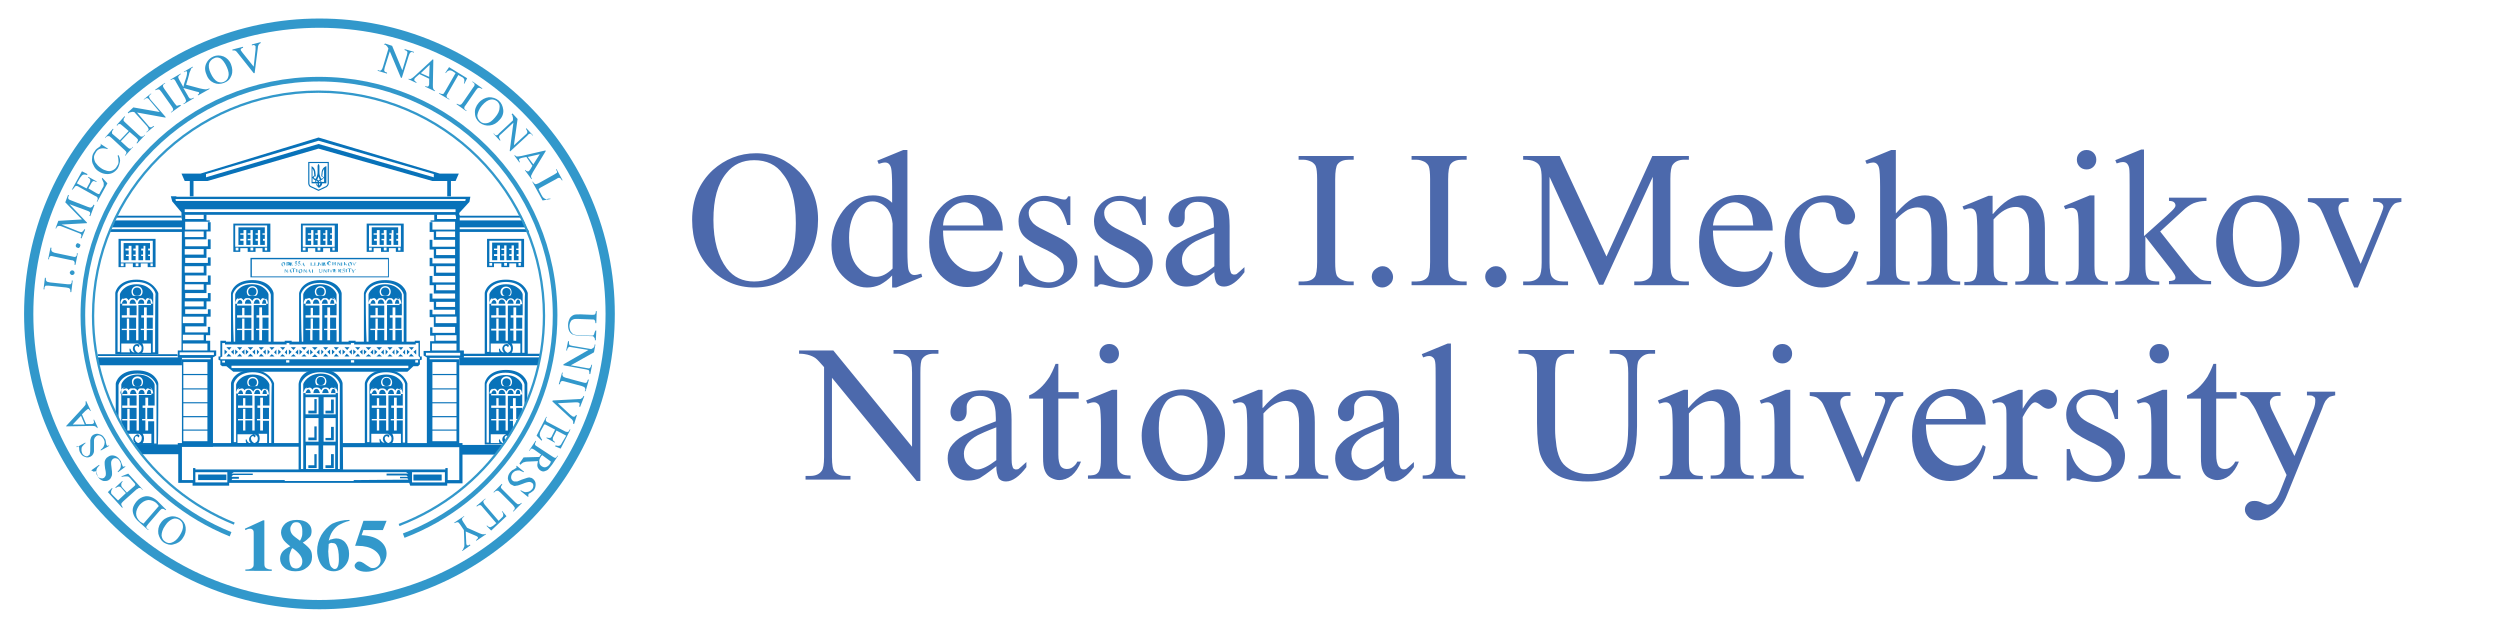 <svg xmlns="http://www.w3.org/2000/svg" viewBox="0 0 540 136">
  <path d="M66.6 64.8c-.4 0-.6.8-.6.8h1.1c0-.2-.1-.8-.5-.8zm1.7-.1c-.6 0-.7.6-.7.9H69s-.1-.9-.7-.9z" fill="#0872B9"/>
  <circle cx="69.2" cy="63" r=".9" fill="#0872B9"/>
  <path d="M71.8 64.7c-.4 0-.5.9-.5.9h.9s0-.9-.4-.9zm-1.6 0c-.6 0-.7.9-.7.9h1.3s0-.9-.6-.9zm1.1 6.3h1.3v-2.4h-1.3V71z" fill="#0872B9"/>
  <path d="M65 63.6c0-.2.7-2.5 4.1-2.5 3.3 0 4.1 2.3 4.1 2.6v10.5h.6V63.4c0-.5-.9-2.9-4.6-2.9-3.8 0-4.6 2.5-4.6 2.9v10.8h.6c-.2-3.5-.2-10.5-.2-10.6z" fill="#0872B9"/>
  <path d="M71.3 71.3v2.2h-.6v-2.2H70V71h.7v-2.4h-.6v-.5h.6v-1.7h.6v1.7h1.4v-4.5c0-.3-.9-2.2-3.6-2.2s-3.6 1.9-3.6 2.2v10.5h7.2v-2.8h-1.4zm-2.1-9.5c.7 0 1.2.5 1.2 1.2s-.5 1.2-1.2 1.2S68 63.7 68 63c0-.6.5-1.2 1.2-1.2zm.3 11.7H69v-2.2h-1.5v2.2H67v-2.2h-1V71h1.1v-2.2h.5V71H69v-2.4h-3v-.5h1.1v-1.6h.5v1.6H69V66h-3v-.4h-.4c0-.2.1-1.3 1-1.3.5 0 .8.6.8.6s.2-.6.9-.6c.6 0 1 .7 1 .7s.3-.7.9-.7c.6 0 .9.6.9.6s.1-.6.8-.6c.7 0 .8 1.3.8 1.3h-.4v.3h-2.7v7.6z" fill="#0872B9"/>
  <path d="M66 64.6s.4-.7 1-.7h4.4s.9.6.9.8l-.8-.3h-4.8l-.7.2zm14.9 19.7c-.4 0-.6.8-.6.8h1.1c0-.2-.1-.8-.5-.8zm1.7-.1c-.6 0-.7.6-.7.9h1.4c.1 0-.1-.9-.7-.9z" fill="#0872B9"/>
  <circle cx="83.5" cy="82.5" r=".9" fill="#0872B9"/>
  <path d="M86.1 84.2c-.4 0-.5.9-.5.9h.9c.1 0 0-.9-.4-.9zm-1.6 0c-.6 0-.7.9-.7.9h1.3s0-.9-.6-.9zm1.2 6.3H87v-2.4h-1.3v2.4z" fill="#0872B9"/>
  <path d="M83.4 79.9c-3.8 0-4.6 2.5-4.6 2.9V96H88V82.8s-.8-2.9-4.6-2.9zm-.8 3.9c.6 0 1 .7 1 .7s.3-.7.9-.7c.6 0 .9.6.9.6s.1-.6.8-.6c.7 0 .8 1.3.8 1.3h-.4v.3h-2.7V93h-.5v-2.2h-1.5V93h-.5v-2.2h-1.1v-.3h1.1v-2.2h.5v2.2h1.5v-2.4h-3.1v-.5h1.1V86h.5v1.6h1.5v-2.2h-3.1V85h-.4c0-.2.1-1.3 1-1.3.5 0 .8.6.8.6s.2-.5.9-.5zm-.3-1.2c0-.7.5-1.2 1.2-1.2s1.2.5 1.2 1.2-.5 1.2-1.2 1.2c-.6 0-1.2-.6-1.2-1.2zm2.2 12.6c-.1.3-.6.5-.6.5s-.2 0-.5-.3-.3-.8-.3-.8.1-.4.4-.4c.3 0 .4.3.4.3s.2-.1.2-.4c0-.3-.5-.3-.5-.3l-.4.1s-.5.3-.5.9c0 .6.4.8.4.8h-.3c-.2 0-.5-.4-.5-.4s-.1-.5-.3-.4c-.1.3.1.8.1.8h-1.9v-1.9h3.6s.1 0 .3.2c.6.4.5 1 .4 1.3zm2.1.5h-1.9s.3-.3.3-1-.3-1-.3-1h1.9v2zm.9-.1H87v-4.8h-1.3V93h-.6v-2.2h-.7v-.3h.7v-2.4h-.6v-.5h.6v-1.7h.6v1.7H87v-4.5c0-.3-.9-2.2-3.6-2.2s-3.6 1.9-3.6 2.2v12.4h-.5V82.9c0-.2.7-2.5 4.1-2.5 3.3 0 4.1 2.3 4.1 2.6v12.6z" fill="#0872B9"/>
  <path d="M80.3 84.1s.4-.7 1-.7h4.4c.3 0 .9.6.9.8l-.8-.3H81l-.7.2zm.3-19.3c-.4 0-.6.8-.6.8h1.1c0-.2-.1-.8-.5-.8zm1.7-.1c-.6 0-.7.6-.7.9H83s-.1-.9-.7-.9z" fill="#0872B9"/>
  <circle cx="83.2" cy="63" r=".9" fill="#0872B9"/>
  <path d="M85.8 64.7c-.4 0-.5.9-.5.9h.9c.1 0 0-.9-.4-.9zm-1.6 0c-.6 0-.7.9-.7.9h1.3s0-.9-.6-.9zm1.2 6.3h1.3v-2.4h-1.3V71z" fill="#0872B9"/>
  <path d="M79 63.6c0-.2.7-2.5 4.1-2.5 3.3 0 4.1 2.3 4.1 2.6v10.5h.6V63.4c0-.5-.9-2.9-4.6-2.9-3.8 0-4.6 2.5-4.6 2.9v10.8h.6c-.2-3.5-.2-10.5-.2-10.6z" fill="#0872B9"/>
  <path d="M85.4 71.3v2.2h-.6v-2.2h-.7V71h.7v-2.4h-.6v-.5h.6v-1.7h.6v1.7h1.4v-4.5c0-.3-.9-2.2-3.6-2.2s-3.6 1.9-3.6 2.2v10.5h7.2v-2.8h-1.4zm-2.2-9.5c.7 0 1.2.5 1.2 1.2s-.5 1.2-1.2 1.2S82 63.7 82 63c0-.6.5-1.2 1.2-1.2zm.3 11.7H83v-2.2h-1.5v2.2H81v-2.2h-1V71h1.1v-2.2h.5V71H83v-2.4h-3v-.5h1.1v-1.6h.5v1.6H83V66h-3v-.4h-.4c0-.2.1-1.3 1-1.3.5 0 .8.6.8.6s.2-.6.9-.6c.6 0 1 .7 1 .7s.3-.7.9-.7c.6 0 .9.6.9.6s.1-.6.8-.6c.7 0 .8 1.3.8 1.3h-.4v.3h-2.7v7.6z" fill="#0872B9"/>
  <path d="M80 64.6s.4-.7 1-.7h4.4c.3 0 .9.6.9.8l-.8-.3h-4.8l-.7.2zM52 84.3c-.4 0-.6.8-.6.8h1.1c0-.2-.1-.8-.5-.8zm1.7-.1c-.6 0-.7.6-.7.9h1.4c.1 0-.1-.9-.7-.9z" fill="#0872B9"/>
  <circle cx="54.6" cy="82.6" r=".9" fill="#0872B9"/>
  <path d="M57.2 84.2c-.4 0-.5.9-.5.9h.9c.1 0 0-.9-.4-.9zm-1.6 0c-.6 0-.7.9-.7.9h1.3s0-.9-.6-.9zm1.2 6.3h1.3v-2.4h-1.3v2.4z" fill="#0872B9"/>
  <path d="M54.5 79.9c-3.8 0-4.6 2.5-4.6 2.9V96h9.3V82.8s-.9-2.9-4.7-2.9zm-.8 4c.6 0 1 .7 1 .7s.3-.7.9-.7c.6 0 .9.6.9.6s.1-.6.8-.6c.7 0 .8 1.3.8 1.3h-.4v.3H55V93h-.5v-2.2H53V93h-.5v-2.2h-1.1v-.3h1.1v-2.2h.5v2.2h1.5v-2.4h-3.1v-.5h1.1V86h.5v1.6h1.5v-2.2h-3.1V85H51c0-.2.1-1.3 1-1.3.5 0 .8.6.8.6s.2-.4.9-.4zm-.3-1.3c0-.7.5-1.2 1.2-1.2s1.2.5 1.2 1.2-.5 1.2-1.2 1.2-1.2-.6-1.2-1.2zm2.2 12.6c-.1.3-.6.5-.6.5s-.2 0-.5-.3-.3-.8-.3-.8.1-.4.4-.4c.3 0 .4.3.4.3s.2-.1.2-.4c0-.3-.5-.3-.5-.3l-.4.2s-.5.3-.5.9c0 .6.4.8.4.8h-.3c-.2 0-.5-.4-.5-.4s-.1-.5-.3-.4c-.1.3.1.8.1.8h-1.9v-1.9H55s.1 0 .3.2c.5.3.4.9.3 1.2zm2.1.5h-1.9s.3-.3.3-1-.3-1-.3-1h1.9v2zm.9 0h-.5v-4.8h-1.3V93h-.6v-2.2h-.7v-.3h.7v-2.4h-.6v-.5h.6v-1.7h.6v1.7h1.4v-4.5c0-.3-.9-2.2-3.6-2.2S51 82.8 51 83.1v12.4h-.5V82.9c0-.2.7-2.5 4.1-2.5 3.3 0 4.1 2.3 4.1 2.6-.1.5-.1 12.7-.1 12.7z" fill="#0872B9"/>
  <path d="M51.4 84.1s.4-.7 1-.7h4.4s.9.6.9.8l-.7-.3h-4.8l-.8.2zm.4-19.3c-.4 0-.6.8-.6.8h1.1c.1-.2 0-.8-.5-.8zm1.8-.1c-.6 0-.7.6-.7.9h1.4s-.1-.9-.7-.9z" fill="#0872B9"/>
  <circle cx="54.5" cy="63" r=".9" fill="#0872B9"/>
  <path d="M57.1 64.7c-.4 0-.5.9-.5.9h.9s0-.9-.4-.9zm-1.6 0c-.6 0-.7.9-.7.9h1.3s0-.9-.6-.9zm1.1 6.3H58v-2.4h-1.3V71z" fill="#0872B9"/>
  <path d="M50.3 63.6c0-.2.7-2.5 4.1-2.5 3.3 0 4.1 2.3 4.1 2.6v10.5h.6V63.4c0-.5-.9-2.9-4.6-2.9-3.8 0-4.6 2.5-4.6 2.9v10.8h.6c-.2-3.5-.2-10.5-.2-10.6z" fill="#0872B9"/>
  <path d="M56.6 71.3v2.2H56v-2.2h-.7V71h.7v-2.4h-.6v-.5h.6v-1.7h.6v1.7H58v-4.5c0-.3-.9-2.2-3.6-2.2s-3.6 1.9-3.6 2.2v10.5H58v-2.8h-1.4zm-2.1-9.5c.7 0 1.2.5 1.2 1.2s-.5 1.2-1.2 1.2-1.2-.5-1.2-1.2c0-.6.5-1.2 1.2-1.2zm.3 11.7h-.5v-2.2h-1.5v2.2h-.5v-2.2h-1.1V71h1.1v-2.2h.5V71h1.5v-2.4h-3.1v-.5h1.1v-1.6h.5v1.6h1.5V66h-3.1v-.4h-.4c0-.2.1-1.3 1-1.3.5 0 .8.6.8.6s.2-.6.9-.6c.6 0 1 .7 1 .7s.3-.7.9-.7c.6 0 .9.6.9.6s.1-.6.8-.6c.7 0 .8 1.3.8 1.3h-.4v.3h-2.7v7.6z" fill="#0872B9"/>
  <path d="M51.3 64.6s.4-.7 1-.7h4.4c.3 0 .9.6.9.8l-.8-.3H52l-.7.2zm55.4 19.7c-.4 0-.6.8-.6.8h1.1c.1-.2-.1-.8-.5-.8zm1.7-.1c-.6 0-.7.6-.7.9h1.4c.1 0-.1-.9-.7-.9z" fill="#0872B9"/>
  <circle cx="109.4" cy="82.6" r=".9" fill="#0872B9"/>
  <path d="M111.9 84.2c-.4 0-.5.9-.5.9h.9c.1 0 .1-.9-.4-.9zm-1.6 0c-.6 0-.7.9-.7.9h1.3c.1 0 0-.9-.6-.9zm2.5 3.9h-1.3v2.4h.4l.9-1.5v-.9zm-1.3 3.3l.3-.6h-.3v.6z" fill="#0872B9"/>
  <path d="M109.3 79.9c-3.8 0-4.6 2.5-4.6 2.9V96h4c.2-.2.5-.4.7-.6 0 0-.1 0-.1-.1-.3-.3-.3-.8-.3-.8s.1-.4.4-.4c.3 0 .4.3.4.3s.2-.1.2-.4c0-.3-.5-.3-.5-.3l-.5.3s-.5.3-.5.9c0 .6.4.8.4.8h-.3c-.2 0-.5-.4-.5-.4s-.1-.5-.3-.4c-.1.3.1.8.1.8H106v-1.9h3.6s.1 0 .3.2l.2.2c.2-.4.5-.9.7-1.3v-2h-.7v-.3h.7v-2.4h-.6v-.5h.6V86h.6v1.7h1.4v-4.5c0-.3-.9-2.2-3.6-2.2s-3.6 1.9-3.6 2.2v12.4h-.5V83c0-.2.7-2.5 4.1-2.5 3.3 0 4.1 2.3 4.1 2.6v4.7c.3-.4.4-.8.6-1.2v-3.8c0-.4-.9-2.9-4.6-2.9zm.1 1.4c.7 0 1.2.5 1.2 1.2s-.5 1.2-1.2 1.2-1.2-.5-1.2-1.2c-.1-.6.5-1.2 1.2-1.2zm-2.7 2.6c.5 0 .8.6.8.6s.2-.6.9-.6c.6 0 1 .7 1 .7s.3-.7.9-.7c.6 0 .9.6.9.6s.1-.6.8-.6c.7 0 .8 1.3.8 1.3h-.4v.3h-2.7V93h-.5v-2.2h-1.5V93h-.5v-2.2h-1.1v-.3h1.1v-2.2h.5v2.2h1.5v-2.4h-3.1v-.5h1.1V86h.5v1.6h1.5v-2.2h-3.1V85h-.4s.1-1.1 1-1.1z" fill="#0872B9"/>
  <path d="M106.2 84.1s.4-.7 1-.7h4.4c.3 0 .9.6.9.8l-.8-.3h-4.8l-.7.2zm.5-19.3c-.4 0-.6.8-.6.8h1.1c.1-.2-.1-.8-.5-.8zm1.7-.1c-.6 0-.7.6-.7.9h1.4c.1 0-.1-.9-.7-.9z" fill="#0872B9"/>
  <circle cx="109.4" cy="63.1" r=".9" fill="#0872B9"/>
  <path d="M111.9 64.7c-.4 0-.5.9-.5.9h.9c.1 0 .1-.9-.4-.9zm-1.6 0c-.6 0-.7.9-.7.9h1.3c.1 0 0-.9-.6-.9zm1.2 6.3h1.3v-2.4h-1.3V71z" fill="#0872B9"/>
  <path d="M109.3 60.4c-3.8 0-4.6 2.5-4.6 2.9v13.2h9.3V63.3c-.1-.4-1-2.9-4.7-2.9zm-.9 4c.6 0 1 .7 1 .7s.3-.7.9-.7c.6 0 .9.6.9.6s.1-.6.8-.6c.7 0 .8 1.3.8 1.3h-.4v.3h-2.7v7.6h-.5v-2.2h-1.5v2.2h-.5v-2.2h-1.1V71h1.1v-2.2h.5V71h1.5v-2.4h-3.1v-.5h1.1v-1.6h.5v1.6h1.5V66h-3.1v-.4h-.4c0-.2.1-1.3 1-1.3.5 0 .8.6.8.6s.2-.5.9-.5zm-.3-1.3c0-.7.5-1.2 1.2-1.2s1.2.5 1.2 1.2-.5 1.2-1.2 1.2c-.6 0-1.2-.6-1.2-1.2zm2.2 12.6c-.1.3-.6.5-.6.5s-.2 0-.5-.3-.3-.8-.3-.8.1-.4.4-.4c.3 0 .4.3.4.3s.2-.1.2-.4c0-.3-.5-.3-.5-.3l-.4.1s-.5.3-.5.9c0 .6.4.8.4.8h-.3c-.2 0-.5-.4-.5-.4s-.1-.5-.3-.4c-.1.3.1.8.1.8H106v-1.9h3.6s.1 0 .3.2c.6.4.5 1 .4 1.3zm2.1.5h-1.9s.3-.3.3-1-.3-1-.3-1h1.9v2zm.9 0h-.5v-4.8h-1.3v2.2h-.6v-2.2h-.7V71h.7v-2.4h-.6v-.5h.6v-1.7h.6v1.7h1.4v-4.5c0-.3-.9-2.2-3.6-2.2s-3.6 1.9-3.6 2.2V76h-.5V63.4c0-.2.7-2.5 4.1-2.5 3.3 0 4.1 2.3 4.1 2.6-.1.5-.1 12.7-.1 12.7z" fill="#0872B9"/>
  <path d="M106.2 64.6s.4-.7 1-.7h4.4c.3 0 .9.6.9.8l-.8-.3h-4.8l-.7.2zM27 84.3c-.4 0-.6.8-.6.8h1.1c.1-.2-.1-.8-.5-.8zm1.8-.1c-.6 0-.7.6-.7.9h1.4s-.2-.9-.7-.9z" fill="#0872B9"/>
  <circle cx="29.7" cy="82.6" r=".9" fill="#0872B9"/>
  <path d="M32.2 84.2c-.4 0-.5.9-.5.9h.9c.1 0 .1-.9-.4-.9zm-1.6 0c-.6 0-.7.9-.7.9h1.3c.1 0 0-.9-.6-.9zm1.2 6.3h1.3v-2.4h-1.3v2.4z" fill="#0872B9"/>
  <path d="M34.2 82.9c0-.5-.9-2.9-4.6-2.9-3.8 0-4.6 2.5-4.6 2.9v6.2c.2.4.4.9.6 1.3v-7.2c0-.2.7-2.5 4.1-2.5 3.3 0 4.1 2.3 4.1 2.6v12.5h-.5V91H32v2h-.6v-2.2h-.7v-.3h.7v-2.4h-.6v-.5h.6v-1.7h.6v1.7h1.4v-4.5c0-.3-.9-2.2-3.6-2.2s-3.6 1.9-3.6 2.2v8.1c.4.8.9 1.7 1.4 2.5H30s.1 0 .3.2c.5.4.3 1 .2 1.3-.1.3-.6.5-.6.5s-.2 0-.5-.3-.3-.8-.3-.8.1-.4.4-.4c.3 0 .4.3.4.3s.2-.1.2-.4c0-.3-.5-.3-.5-.3l-.3.2s-.5.3-.5.9c0 .6.4.8.4.8h-.3c-.2 0-.5-.4-.5-.4s-.1-.5-.3-.4l.9 1.2h5.1c.1 0 .1-12.7.1-13.2zm-4.5-1.6c.7 0 1.2.5 1.2 1.2s-.5 1.2-1.2 1.2-1.2-.5-1.2-1.2c-.1-.6.5-1.2 1.2-1.2zm.3 4.2V93h-.5v-2.2H28V93h-.5v-2.2h-1.1v-.3h1.1v-2.2h.5v2.2h1.5v-2.4h-3.1v-.5h1.1V86h.5v1.6h1.5v-2.2h-3.1V85H26c0-.2.1-1.3 1-1.3.5 0 .8.6.8.6s.2-.6.9-.6c.6 0 1 .7 1 .7s.3-.7.9-.7c.6 0 .9.6.9.6s.1-.6.8-.6c.7 0 .8 1.3.8 1.3h-.4v.3H30zm2.7 10.2h-1.9s.3-.3.3-1-.3-1-.3-1h1.9v2z" fill="#0872B9"/>
  <path d="M26.5 84.1s.4-.7 1-.7h4.4c.3 0 .9.6.9.8l-.8-.3h-4.8l-.7.2zm.4-19.3c-.4 0-.6.8-.6.8h1.1c.1-.2 0-.8-.5-.8zm1.8-.1c-.6 0-.7.6-.7.9h1.4s-.2-.9-.7-.9z" fill="#0872B9"/>
  <circle cx="29.6" cy="63" r=".9" fill="#0872B9"/>
  <path d="M32.2 64.7c-.4 0-.5.9-.5.9h.9s0-.9-.4-.9zm-1.7 0c-.6 0-.7.9-.7.9h1.3c.1 0 .1-.9-.6-.9zm1.2 6.3H33v-2.4h-1.3V71z" fill="#0872B9"/>
  <path d="M29.5 60.4c-3.8 0-4.6 2.5-4.6 2.9v13.2h9.3V63.3s-1-2.9-4.7-2.9zm-.9 3.9c.6 0 1 .7 1 .7s.3-.7.9-.7c.6 0 .9.6.9.6s.1-.6.8-.6c.7 0 .8 1.3.8 1.3h-.4v.3h-2.7v7.6h-.5v-2.2h-1.5v2.2h-.5v-2.2h-1.1V71h1.1v-2.2h.5V71h1.5v-2.4h-3.1v-.5h1.1v-1.6h.6v1.6h1.5V66h-3.1v-.4H26c0-.2.1-1.3 1-1.3.5 0 .8.6.8.6s.2-.6.8-.6zm-.2-1.3c0-.7.5-1.2 1.2-1.2s1.2.5 1.2 1.2-.5 1.2-1.2 1.2c-.7.1-1.2-.5-1.2-1.2zm2.1 12.7c-.1.3-.6.5-.6.5s-.2 0-.5-.3-.3-.8-.3-.8.1-.4.4-.4c.3 0 .4.3.4.3s.2-.1.2-.4c0-.3-.5-.3-.5-.3l-.4.1s-.5.3-.5.9c0 .6.4.8.4.8h-.3c-.2 0-.5-.4-.5-.4s-.1-.5-.3-.4c-.1.3.1.8.1.8h-1.9v-1.9h3.6s.1 0 .3.2c.7.4.5 1 .4 1.3zm2.1.5h-1.9s.3-.3.3-1-.3-1-.3-1h1.9v2zm.9-.1H33v-4.8h-1.3v2.2h-.6v-2.2h-.7V71h.7v-2.4h-.6v-.5h.6v-1.7h.6v1.7h1.4v-4.5c0-.3-.9-2.2-3.6-2.2s-3.6 1.9-3.6 2.2V76h-.5V63.4c0-.2.7-2.5 4.1-2.5 3.3 0 4.1 2.3 4.1 2.6-.1.5-.1 12.6-.1 12.6z" fill="#0872B9"/>
  <path d="M26.4 64.6s.4-.7 1-.7h4.4s.9.6.9.8l-.7-.3h-4.8l-.8.2zm6-12.1h-5.7v3.7h1.1v-.9h-.6V55h.6v-.9h-.7v-.4h.7v-.6h.6v3.1h.9v-.9h-.5V55h.5v-.9h-.5v-.4h.5V53h.6v3.2h1v-.9h-.4V55h.4v-.9h-.4v-.4h.5v-.6h.4v3.1h1v-.9H32V55h.4v-.9H32v-.4h.4" fill="#0872B9"/>
  <path d="M25.6 51.6v6.1h1.5v-.8h1.6v.8h1.7v-.8h1.5v.8h1.7v-6.1h-8zm1.1 5.9h-.6v-.6h.6v.6zm3.2 0h-.6v-.6h.6v.6zm3.1 0h-.5v-.6h.5v.6zm0-.8h-6.9V52H33v4.7zm24.2-7.6h-5.7v3.8h1.1V52h-.7v-.4h.7v-.9h-.7v-.3h.7v-.7h.6v3.2h.9v-1h-.6v-.3h.6v-.9h-.6v-.3h.6v-.7h.5v3.2h1.1V52h-.5v-.4h.5v-.9h-.5v-.3h.5v-.7h.5v3.2h1V52h-.4v-.4h.4v-.9h-.5v-.3h.5" fill="#0872B9"/>
  <path d="M50.4 48.3v6.1h1.5v-.8h1.6v.8h1.7v-.8h1.5v.8h1.7v-6.1h-8zm1.1 5.8h-.6v-.6h.6v.6zm3.2 0h-.6v-.6h.6v.6zm3 0h-.5v-.6h.5v.6zm0-.8h-6.9v-4.6h6.9v4.6zm14-4.2H66v3.8h1.2V52h-.7v-.4h.7v-.9h-.7v-.3h.7v-.7h.5v3.2h.9v-1h-.5v-.3h.6v-.9h-.6v-.3h.5v-.7h.6v3.2h1.1V52h-.5v-.4h.5v-.9h-.5v-.3h.5v-.7h.4v3.2h1V52h-.4v-.4h.4v-.9h-.4v-.3h.4" fill="#0872B9"/>
  <path d="M65 48.3v6.1h1.5v-.8h1.6v.8h1.7v-.8h1.5v.8H73v-6.1h-8zm1 5.8h-.6v-.6h.6v.6zm3.2 0h-.6v-.6h.6v.6zm3.1 0h-.5v-.6h.5v.6zm0-.8h-6.9v-4.6h6.9v4.6zM86 49.1h-5.7v3.8h1.1V52h-.6v-.4h.6v-.9h-.7v-.3h.7v-.7h.6v3.2h.9v-1h-.5v-.3h.6v-.9h-.6v-.3h.5v-.7h.6v3.2h1V52h-.4v-.4h.4v-.9h-.4v-.3h.5v-.7h.4v3.2h1V52h-.4v-.4h.4v-.9h-.4v-.3h.4" fill="#0872B9"/>
  <path d="M79.2 48.3v6.1h1.5v-.8h1.6v.8H84v-.8h1.5v.8h1.7v-6.1h-8zm1.1 5.8h-.6v-.6h.6v.6zm3.2 0h-.6v-.6h.6v.6zm3.1 0H86v-.6h.5v.6zm0-.8h-6.9v-4.6h6.9v4.6zm25.4-.9h-5.7v3.8h1.1v-.9h-.7v-.4h.7V54h-.7v-.3h.7V53h.6v3.2h.9v-1h-.6v-.3h.6V54h-.6v-.3h.6V53h.5v3.2h1.1v-.9h-.5v-.4h.5V54h-.5v-.3h.5V53h.5v3.2h1v-.9h-.4v-.4h.4V54h-.5v-.3h.5" fill="#0872B9"/>
  <path d="M105.2 51.6v6.1h1.5v-.8h1.6v.8h1.7v-.8h1.5v.8h1.7v-6.1h-8zm1.1 5.8h-.6v-.6h.6v.6zm3.2 0h-.6v-.6h.6v.6zm3 0h-.5v-.6h.5v.6zm.1-.8h-6.9V52h6.9v4.6zm-46 27.5c-.4 0-.6.8-.6.8h1.1c0-.2-.1-.8-.5-.8zm1.8-.1c-.6 0-.7.6-.7.9h1.4s-.2-.9-.7-.9z" fill="#0872B9"/>
  <circle cx="69.3" cy="82.3" r=".9" fill="#0872B9"/>
  <path d="M72 84c-.4 0-.5.9-.5.9h.9c.1 0 .1-.9-.4-.9zm-1.7 0c-.6 0-.7.9-.7.9H71s-.1-.9-.7-.9z" fill="#0872B9"/>
  <path d="M69.3 80.7c-2.7 0-3.8 2-3.8 2.3v1.9c.2-.5.3-1.3 1.2-1.3.5 0 .8.6.8.6s.2-.6.9-.6c.6 0 1 .7 1 .7s.3-.7.9-.7c.6 0 .9.6.9.6s.1-.6.8-.6c.7 0 .9.9.9.9l.1.5v-1.8c0-.3-.9-2.5-3.7-2.5zm0 2.9c-.7 0-1.2-.5-1.2-1.2s.5-1.2 1.2-1.2 1.2.5 1.2 1.2c0 .6-.5 1.2-1.2 1.2z" fill="#0872B9"/>
  <path d="M74 82.8c0-.5-1.1-3.1-4.8-3.1-4.2 0-4.7 2.8-4.7 3.3v18.5h9.6S74 83.4 74 82.8zm-.6 18.5H65V82.9c0-.2.9-2.5 4.2-2.5 3.3 0 4.2 2.3 4.2 2.6v18.3z" fill="#0872B9"/>
  <path d="M66 83.9s.6-.7 1.2-.7h4.4s1 .7 1 .8l-.9-.3h-4.8l-.9.2zm1.9 14.2v2.4h-1.3v.6h1.8v-3m3.1 0v2.4h-1.2v.6h1.8v-3" fill="#0872B9"/>
  <path d="M72.5 84.9v.3H66v-.3h-.5v16.6h.6v-5.3h2.7v5.3h1v-5.3h2.6v5.3h.6V84.9h-.5zm-3.7 10.5H66v-5.1h2.8v5.1zm0-5.9H66v-3.7h2.8v3.7zm3.7 5.9h-2.6v-5.1h2.6v5.1zm0-5.9h-2.6v-3.7h2.6v3.7z" fill="#0872B9"/>
  <path fill="#0872B9" d="M70.3 94.6h1.2v-2.4h.6v2.9h-1.8m-2.4-3h.5v3h-1.8v-.6h1.3m-1.3-5.8v.6h1.8v-3.1h-.5v2.5m3.6-2.4v2.4h-1.2v.6h1.8v-3m27.8 9.8v-.4h-26v.9h25.3v7.1h-2.5v-2.6h-.5v.3h-54v-.3h-.5v2.6h-2.4v-7.2h25.4v-.8H38.4v.3h-9.2l1.3 2.1h8v6.2h3.1v.6h7.9v-.6h38.9l.2.6h8v-.5h3.3v-6.2h7.1l1.6-2.1h-8.7zm-50.8 8.1h-6.9V102h6.9v2.2zm27.3-.5v.2H61.5v-.2H50l.2-.3h1.4v-.4H50l.3-.4h4.3v-.3H50l.5-.3h37.2l.5.3h-4.7v.4h4.3l.3.3h-1.7v.3H88l.2.3-11.8.1zm19.7.5H89V102h7.1v2.2z"/>
  <path fill="#0872B9" d="M42.8 102.5h6.1v1.2h-6.1zm46.5 0h6.1v1.3h-6.1zM45.4 75.7v-2.1h-.9v-1.2h.9v-1.8h-.5v1.2H40v-1.3h4.6v-2.1h.9v-1.6h-.6v1H40v-1h4.6v-1.7h.9v-1.8h-.6v1.1H40v-1.1h4.6v-1.8h.9v-2h-.6v1.4H40v-1.4h4.6v-2.1h.9v-1.8h-.6v1.2H40v-1.1h4.6v-1.9h.9v-2.1h-.6v1.5H40v-1.5h4.6V50h.9v-2h-.6v1.6H40v-1.7h5.3v-.3h-.7v-1.3H44v1h-4v-.9h-.7l-.1 29.3h-.8v1.6h7.1v.3h-6.2v18.9H46V77.2l.7-.4v-1.1h-1.3zm-5.5-14.3H44v1.2h-4.1v-1.2zm0-3.9H44v1.4h-4.1v-1.4zm0-3.7H44V55h-4.1v-1.2zm0-3.8H44v1.2h-4.1V50zm4.9 45.3h-5.2V78.2h5.2v17.1zm-4.9-30.2H44v1.1h-4.1v-1.1zm-.4 3.3H44v1.4h-4.5v-1.4zm0 3.9H44v1.2h-4.5v-1.2zm0 1.9h5.3v1.5h-5.3v-1.5zm6.7 2.5h-7.4v-.6h7.4v.6zm45.3-1v1.1l.7.4v19.3h7V77.6h-6.4v-.3h7.4v-1.6h-.9V46.4h-.8v.9h-4.1v-1h-.6v1.3H93v.3h5.3v1.7h-4.9V48h-.6v2.1h.9v1.7h4.6v1.5h-4.9v-1.5h-.6v2.1h.9v1.9h4.6v1.1h-4.9v-1.2h-.6v1.8h.9v2.1h4.6V61h-4.9v-1.4h-.6v2h.9v1.8h4.6v1.1h-4.9v-1.1h-.6v1.8h.9v1.7h4.6v1h-4.9v-1h-.6v1.6h.9v2.1h4.6v1.3h-4.9v-1.2h-.5v1.8h.9v1.2h-.9v2.1h-1.4zm6.8-13h-4.1v-1.2h4.1v1.2zm0-3.8h-4.1v-1.4h4.1v1.4zm0-3.8h-4.1v-1.3h4.1v1.3zm0-3.9h-4.1V50h4.1v1.2zm-4.9 27h5.2v17.1h-5.2V78.2zm4.9-11.9h-4.1v-1.1h4.1v1.1zm.3 3.5h-4.5v-1.4h4.5v1.4zm0 3.8h-4.5v-1.2h4.5v1.2zm0 2.1h-5.3v-1.5h5.3v1.5zm-6.6.5h7.4v.6H92v-.6z"/>
  <path fill="#0872B9" d="M21.1 77.2h18.2v1.7H21.4m16.9-2.4H21.1v.4h17.3m78.2.3H99.2v1.7h17.1M100 76.4h16.6v.5H100zm-51.5-.9v1.1l.6-.6m1.4.6v-1.1l-.6.5m.1-1h-1.1l.6.6m-.6 1.4H50l-.6-.6m1.4-.9v1.1l.6-.6m1.4.6v-1.1l-.6.5m.1-1h-1.1l.6.6m-.6 1.4h1.1l-.5-.6m1.3-.9v1.1l.6-.6m1.4.6v-1.1l-.6.5m.2-1h-1.2l.6.6m-.6 1.4h1.2l-.6-.6m1.4-.9v1.1l.5-.6m1.4.6v-1.1l-.6.5m.2-1h-1.1l.5.6m-.5 1.4H57l-.6-.6m1.4-.9v1.1l.5-.6m1.4.6v-1.1l-.5.6m.1-1.1h-1.1l.5.6m-.5 1.4h1.1l-.6-.5m1.4-1v1.1l.6-.6m1.3.6v-1.1l-.5.6m.1-1.1h-1.1l.6.6m-.6 1.4h1.1l-.6-.5m1.4-1v1.1l.6-.6m1.4.6v-1.1l-.6.6m.1-1.1h-1.1l.6.6m-.6 1.4h1.1l-.5-.5m1.3-1v1.1l.6-.6m1.4.6v-1.1l-.6.6m.1-1.1h-1.1l.6.6m-.6 1.4h1.1l-.5-.5m1.3-1v1.1l.6-.5m1.4.5v-1.1l-.6.6m.2-1.1h-1.2l.6.6m-.6 1.5h1.2l-.6-.6m1.4-1v1.1l.5-.6m1.4.6v-1.1l-.6.5m.2-1h-1.1l.5.6m-.5 1.4h1.1l-.6-.6m1.4-.9v1.1l.6-.6m1.3.6v-1.1l-.5.5m.1-1h-1.1l.5.6m-.5 1.4h1.1l-.6-.6m1.4-.9v1.1l.6-.6m1.4.6v-1.1l-.6.5m.1-1h-1.1l.6.6m-.6 1.4h1.1l-.6-.6m1.4-.9v1.1l.6-.6m1.4.6v-1.1l-.6.5m.1-1h-1.1l.6.6m-.6 1.4h1.1l-.5-.6m1.3-.9v1.1l.6-.6m1.4.6v-1.1l-.6.6m.2-1.1H79l.6.6M79 77h1.2l-.6-.5m1.3-1v1.1l.6-.6m1.4.6v-1.1l-.6.6m.2-1.1h-1.2l.6.6m-.6 1.4h1.2l-.6-.5m1.4-1v1.1l.5-.6m1.4.6v-1.1l-.5.6m.1-1.1h-1.1l.5.6m-.5 1.4h1.1l-.6-.5m1.4-1v1.1l.6-.6m1.3.6v-1.1l-.5.6m.1-1.1H86l.6.6M86 77h1.1l-.6-.5m1.4-1v1.1l.6-.6m1.4.6v-1.1l-.6.5m.1-1h-1.1l.6.6m-.6 1.4h1.1l-.6-.6"/>
  <path d="M90.7 77.1v-3.5h-1.1v.2H76.8v-.2h-1.5v.2H63v-.2h-1.5v.2H48.8v-.2h-1.2V77h-.4v.7l.4.2v.9l.4.3h.9l1.5 1.2H88l1.3-1.2h1l.4-.4v-.9l.4-.1V77h-.4zm-42.2 1.2H48v-.4h.6v.4zm39.7 1.2H50V79h38.2v.5zm-26.4-1.2v-.5h.7v.5h-.7zm14 0v-.5h.7v.5h-.7zm14.5 0h-.6v-.5h.6v.5zm.3-.7h-43v-.4l.4-.2v-2.9h.6v.3h13.3v-.3h.6v.3h13.3v-.3h.7v.3h13.3v-.3h.6v2.8l.3.3v.4zm-65.4-31h14v.4h-14zm-.4 1h14.6v1.5H24.2m-.3.4h15.5v.6H23.6m90.4-.6H98.5v.6h15.8m-1.2-2.5H98.5v1.5h15.2m-15.1-2.5h14v.4h-14z" fill="#0872B9"/>
  <path d="M38.1 42.4h-1.2l.3 1.1 2 2.4v1.3h.7v-.8h58.5v.3h.8V46l2.2-2.4.2-1.1H38.1zm60.3 3.4H39.9v-.6h58.5v.6zm2.1-2.4H38l-.1-.4h62.7l-.1.4zM95 37.5l-26.2-7.8-25.5 7.8h-4.1l.7 1.6H41v3.3h.8v-3.3h3l24-7 24.6 7h3.2v3.3h.8v-3.3h1l.7-1.6H95zm-1.3.8l-24.9-7.2-24.3 7.2v-.7l24.3-7.2 24.9 7.2v.7z" fill="#0872B9"/>
  <path fill="none" stroke="#0872B9" stroke-width=".25" stroke-miterlimit="10" d="M93.4 80.9H99M93.1 84H99m-5.9 3h5.7M93 90h5.8m-5.9 2.9H99m-59.6-12H45M39.3 84h5.8m-5.7 3h5.7m-5.6 3h5.9m-6 2.9h6.1"/>
  <path d="M68.8 41.1s-1.3-.6-1.7-.8c-.4-.2-.4-.7-.4-.7v-4.5h4.2v4.5s0 .4-.4.7c-.4.2-1.7.8-1.7.8z" clip-rule="evenodd" fill="none" stroke="#0872B9" stroke-width=".25" stroke-miterlimit="22.926"/>
  <path d="M69.5 37c-.1.8-.1 1.1-.1 1.1h.1s.3.1.3.2-.2.3-.3.3h-.1s-.4-.5-.4-1.4v-1.3s0-.3-.2-.5c-.2.2-.2.5-.2.5v1.3c0 .8-.4 1.4-.4 1.4h-.1c-.1 0-.3-.1-.3-.3 0-.2.2-.2.3-.2h.1s0-.4-.1-1.1c-.2-.9-.8-1.1-.8-1.1v3.7h.9s.1.5.5.8l.2.2.2-.2c.5-.3.5-.8.5-.8h.9v-3.7c-.2 0-.8.3-1 1.1zm-2-.6s.2.3.3.6c0 .3.1.9.1.9s-.2.1-.3.3h-.1v-1.8zm.6 2.9h-.6v-.8h.1c.1.3.4.4.5.4v.4zm.5.8c-.2-.2-.3-.5-.3-.5h.3v.5zm-.3-.8V39c.3 0 .3.3.3.3h-.3zm.5-.3s-.2-.2-.3-.2c.2-.3.3-.7.3-.7s.1.4.3.7c-.1 0-.3.2-.3.2zm.1 1.1v-.5h.3s-.1.3-.3.5zm0-.8s0-.3.3-.3v.3h-.3zm1.1 0h-.6s0-.2-.1-.4c.1 0 .4-.1.5-.4h.2v.8zm-.1-1c-.1-.2-.3-.3-.3-.3s.1-.6.1-.9c.1-.3.3-.6.3-.6v1.9c0-.1-.1-.1-.1-.1z" fill-rule="evenodd" clip-rule="evenodd" fill="#0872B9"/>
  <path d="M49.8 115.4c-19.3-7.8-31.9-26.5-31.9-47.3 0-28.2 22.8-51 51-51s51 22.8 51 51c0 21.1-13 40.1-32.7 47.6" fill="none" stroke="#3298CB" stroke-miterlimit="22.926"/>
  <path d="M50.6 113.1c-18.4-7.4-30.5-25.2-30.5-44.9 0-26.8 21.8-48.4 48.7-48.4 26.9 0 48.7 21.7 48.7 48.4 0 20.1-12.4 38-31.3 45.2" fill="none" stroke="#3298CB" stroke-width=".5" stroke-miterlimit="22.926"/>
  <path d="M57.1 112.3v8.8c0 .7 0 1.1.1 1.3.1.2.2.3.4.4.2.1.5.2.9.2h.2v.3H53v-.3h.3c.5 0 .8-.1 1-.2s.3-.3.4-.4.1-.6.1-1.3v-5.6c0-.5 0-.8-.1-.9 0-.1-.1-.2-.3-.3-.1-.1-.3-.1-.4-.1-.3 0-.6.1-1 .3l-.1-.3 3.9-1.8h.3zm8.3 4.9c.8.6 1.3 1.1 1.6 1.5s.4 1 .4 1.6c0 .9-.3 1.6-1 2.2s-1.5.9-2.6.9-1.9-.3-2.4-.8c-.6-.5-.9-1.2-.9-1.9 0-.6.2-1.1.5-1.5s.9-.8 1.7-1.2c-.8-.6-1.4-1.2-1.6-1.6-.2-.4-.4-.9-.4-1.4 0-.7.3-1.3.9-1.9.6-.5 1.4-.8 2.5-.8 1 0 1.8.2 2.4.7s.8 1.1.8 1.7c0 .5-.1 1-.4 1.3s-.9.9-1.5 1.2zm-2.2 1.2c-.2.1-.3.3-.3.4-.1.2-.2.5-.3.8s-.1.7-.1 1.1c0 .5.1.9.2 1.2.1.3.3.6.5.7.2.1.5.2.7.2.4 0 .7-.1 1-.4.3-.3.4-.7.4-1.2 0-.9-.7-1.8-2.1-2.8zm1.6-1.6c.2-.3.3-.6.4-.9.1-.3.1-.7.1-1.1 0-.7-.1-1.2-.4-1.6-.2-.3-.5-.4-.9-.4s-.7.1-.9.4c-.2.3-.4.6-.4 1s.1.8.4 1.2c.3.4.9.8 1.7 1.4zm10.7-4.5v.2c-1 .2-1.7.6-2.3.9-.6.4-1 .8-1.4 1.4s-.6 1.2-.8 2c.2-.2.4-.3.6-.3.3-.1.7-.2 1-.2.8 0 1.5.3 2 .9.5.6.8 1.4.8 2.4 0 .7-.1 1.4-.4 1.9-.3.6-.7 1-1.2 1.4-.5.3-1.1.5-1.7.5-.7 0-1.3-.2-1.8-.5s-1-.9-1.3-1.6c-.3-.7-.5-1.5-.5-2.3 0-1.2.3-2.3.9-3.4.6-1 1.4-1.9 2.4-2.5 1.1-.5 2.3-.8 3.7-.8zm-4.5 5.2c0 .7-.1 1.3-.1 1.6 0 .7.1 1.4.2 2.1s.3 1.2.6 1.4c.2.2.4.3.6.3.2 0 .5-.1.6-.4.2-.3.3-.9.3-1.7 0-1.5-.2-2.5-.5-3-.2-.4-.5-.5-.9-.5-.2-.1-.5 0-.8.2zm7.5-5h5l-.8 2h-4.2l-.4 1.1c1.8.1 3.2.5 4.2 1.4.8.7 1.2 1.6 1.2 2.6 0 .7-.2 1.3-.6 1.9-.4.6-.9 1.1-1.6 1.5-.7.3-1.4.5-2.2.5-.9 0-1.5-.2-2-.5-.3-.2-.5-.5-.5-.8 0-.2.1-.4.3-.6.2-.2.4-.3.6-.3.2 0 .4 0 .6.1.2.1.6.3 1.1.7.3.2.6.4.8.5.2.1.3.1.6.1.4 0 .8-.2 1.1-.5.3-.3.5-.7.5-1.1 0-.9-.5-1.7-1.4-2.3-.9-.6-2.1-.9-3.5-.9h-.6l1.8-5.4z" fill="#3298CB"/>
  <g fill="#3298CB">
    <path d="M61.2 56.6c.1 0 .2 0 .3.1.1.1.1.2.1.3 0 .1 0 .2-.1.3-.1.1-.2.2-.3.2-.1 0-.3 0-.3-.1-.1-.1-.1-.2-.1-.3 0-.1 0-.2.1-.3.1-.1.2-.2.3-.2zm0 .1c-.1 0-.1 0-.2.1v.3c0 .1 0 .2.1.3l.1.1h.1l.1-.1V57c0-.1 0-.1-.1-.1s0-.2-.1-.2zm.6.7c.1 0 .1 0 .1-.1v-.7h-.1.6c.1 0 .1.1.2.1 0 .1.1.1.1.2v.2s0 .1-.1.1l-.1.1h-.7zm.3-.7v.7c.1 0 .1 0 .1-.1s.1-.2.1-.3v-.2l-.1-.1h-.1z"/>
    <path d="M63 56.7v.3h.1v-.1.3l-.1-.1h-.1v.3c.1 0 .1 0 .2-.1s.1-.1.1-.2v.3h-.7.1v-.7h-.1.7v.1l-.1-.1H63zm1.1-.1v.3c0-.1 0-.1-.1-.2l-.1-.1h-.1v.1l.1.1s.1 0 .1.1c.1 0 .2.1.2.1v.1c0 .1 0 .1-.1.2s-.1.1-.2.1h-.2v-.3c0 .1.1.1.1.2 0 0 .1.1.2.1h.1v-.3s-.1 0-.1-.1c-.1 0-.1-.1-.2-.1s-.1-.1-.1-.1v-.1c0-.1 0-.1.1-.2 0 0 .1-.1.2-.1h.2s-.2.3-.1.2c-.1.1-.1.1 0 0 0 .1 0 0 0 0zm.7 0v.3c0-.1 0-.1-.1-.2l-.1-.1h-.1v.1l.1.1s.1 0 .1.1c.1 0 .2.1.2.1v.1c0 .1 0 .1-.1.2s-.1.1-.2.1h-.2v-.3c0 .1.1.1.1.2 0 0 .1.1.2.1h.1v-.3s-.1 0-.1-.1c-.1 0-.1-.1-.2-.1s-.1-.1-.1-.1v-.1c0-.1 0-.1.1-.2 0 0 .1-.1.2-.1h.2s-.2.3-.1.2c0 .1 0 .1 0 0 0 .1 0 0 0 0zm.7.6h-.3v.2h.1-.3.1s0-.1.1-.1l.3-.6.3.7c0 .1 0 .1.1.1h.1-.4.1c-.2-.2-.2-.2-.2-.3zm0 0l-.1-.3-.1.3h.2zm1.9.2H67h.1v-.7H67h.3v.7h.1c-.1 0-.1 0 0 0zm.2-.2s0 .1 0 0c.1.1.1.1 0 0 .1.1.1.1.1.2s0 0-.1 0h-.1l.1-.2c-.1.1-.1.1 0 0-.1.1 0 0 0 0zm.6.2h-.4.1v-.7h-.1.3v.7h.1zm.3-.2s0 .1 0 0c.1.1.1.1 0 0 .1.1.1.1.1.2s0 0-.1 0h-.1l.1-.2c-.1.1-.1.1 0 0-.1.1 0 0 0 0zm.8 0l.2-.5h.2v.7h.1-.4.1v-.7l-.3.7-.3-.7v.7h.1-.3v-.7h-.1.4l.3.5z"/>
    <path d="M70.2 56.7v.3h.1v-.1.3l-.1-.1h-.1v.3c.1 0 .1 0 .2-.1s.1-.1.1-.2v.3h-.7.1v-.7h-.1.7v.1l-.1-.1h-.1zm1.3-.1v.3c0-.1 0-.1-.1-.2 0 0-.1-.1-.2-.1h-.1l-.1.1v.4c0 .1 0 .1.1.1h.2l.1-.1v.1l-.1.1h-.2c-.1 0-.2 0-.2-.1-.1 0-.1-.1-.2-.1 0-.1-.1-.1-.1-.2s0-.1.1-.2c0-.1.1-.1.2-.2.1 0 .1-.1.2-.1h.2c.1.3.2.3.2.2 0 .1 0 .1 0 0zm.5.4v.3h.1-.4.1v-.7h-.1.3v.4l.3-.1v-.3h-.1.3v.7h.1-.4.1V57H72zm1-.4l.4.5v-.4h-.1.2v.8l-.5-.7v.6h.1-.3.1v-.7h-.1.2zm1 .8h-.4.1v-.7h-.1.3v.7h.1zm.6-.5l.3.3.1.1h.1-.4.1l-.1-.1-.2-.2v.3h.1-.4.1v-.7h-.1.3v.4l.3-.2.1-.1h-.1.1s-.1 0-.1.1l-.2.1zm1-.3c.1 0 .2 0 .3.1.1.1.1.2.1.3 0 .1 0 .2-.1.3-.1.1-.2.2-.3.2-.1 0-.3 0-.3-.1-.1-.1-.1-.2-.1-.3 0-.1 0-.2.1-.3.1-.1.2-.2.3-.2zm0 .1c-.1 0-.1 0-.2.1v.3c0 .1 0 .2.1.3l.1.1h.1l.1-.1V57c0-.1 0-.1-.1-.1s-.1-.2-.1-.2zm1.4-.1c-.1.1-.1.1 0 0l-.2.2-.3.6-.3-.6c0-.1-.1-.1-.1-.1H76h.3v.1l.2.4.2-.4v-.1h-.1.4zm-15.4 1.5l.4.5v-.4h-.1.2v.8l-.5-.7v.6h.1-.3.1v-.7h-.1.2zm1.1.5h-.3v.2h.1-.3.1s0-.1.1-.1l.3-.6.3.7c0 .1 0 .1.1.1h.1-.4.1c-.2-.1-.2-.1-.2-.3zm0 0l-.1-.3-.1.3h.2zm1.1-.5v.1l-.1-.1h-.2v.7h.1-.4.1v-.7h-.2l-.1.1V58h.8zm.5.7h-.4.1v-.7h-.1.3v.7h.1zm.6-.7c.1 0 .2 0 .3.1.1.1.1.2.1.3 0 .1 0 .2-.1.3-.1.1-.2.2-.3.2-.1 0-.3 0-.3-.1-.1-.1-.1-.2-.1-.3 0-.1 0-.2.1-.3.1-.2.2-.2.3-.2zm0 0c-.1 0-.1 0-.2.1v.3c0 .1 0 .2.1.3l.1.1h.1l.1-.1v-.4c0-.1 0-.1-.1-.1s-.1-.2-.1-.2zm.8 0l.4.5v-.4H66h.2v.8l-.5-.7v.6h.1-.3.1v-.7h-.1.2zm1.1.5h-.3v.2h.1-.3.1s0-.1.1-.1l.3-.6.3.7c0 .1 0 .1.1.1h.1-.4.1c-.1-.1-.1-.1-.2-.3zm0 0l-.1-.3-.1.3h.2zm1.2 0v.3h-.7.1v-.7h-.1.3v.7h.3s.1 0 .1-.1v-.2zm.8-.5h.3v.6l.1.1h.2s.1 0 .1-.1v-.6h-.1.2v.6s0 .1-.1.1c0 0-.1.1-.2.1h-.2c-.1 0-.1-.1-.1-.1v-.6c-.1 0-.1-.1-.2-.1.1 0 .1 0 0 0 .1 0 0 0 0 0zm1.2 0l.4.5v-.4h-.1.2v.8l-.5-.7v.6h.1-.3.1v-.7h-.1.2zm1.1.7h-.4.1v-.7h-.1.3v.7h.1c-.1 0-.1 0 0 0z"/>
    <path d="M72 58.1s-.1 0 0 0l-.2.2-.3.6-.3-.6c0-.1-.1-.1-.1-.1H71h.3v.1l.2.4.2-.4v-.1h-.1.4z"/>
    <path d="M72.4 58.1v.3h.1v-.1.3l-.1-.1h-.1v.3c.1 0 .1 0 .2-.1s.1-.1.1-.2v.3h-.7.1v-.7h-.1.7v.1l-.1-.1h-.1zm.9.4v.3h.1-.4.1v-.7H73h.6s.1 0 .1.1v.1c0 .1 0 .1-.1.1 0 0-.1 0-.1.1l.2.3s0 .1.1.1h.1-.3l-.3-.4zm0-.4v.3h.1l.1-.1v-.2h-.2zm1.1 0v.3c0-.1 0-.1-.1-.2l-.1-.1h-.1v.1l.1.1s.1 0 .1.1c.1 0 .2.1.2.1v.1c0 .1 0 .1-.1.2s-.1.1-.2.1H74v-.3c0 .1.1.1.1.2 0 0 .1.1.2.1h.1v-.3s-.1 0-.1-.1c-.1 0-.1-.1-.2-.1H74v-.1c0-.1 0-.1.1-.2 0 0 .1-.1.2-.1h.2l-.1.1zm.6.7h-.4.1v-.7h-.1.3v.7h.1zm.9-.7v.1l-.1-.1h-.2v.7h.1-.4.1v-.7h-.2l-.1.1V58h.8z"/>
    <path d="M76.8 58.1l-.2.2-.2.3v.3h.1-.4.1v-.3l-.2-.3c0-.1-.1-.1-.1-.1h-.1.4v.1l.1.3.1-.2c0-.1.1-.1.1-.1h-.1.4z"/>
  </g>
  <path d="M83.8 56v3.7H54.4V56h29.4m.2-.3H54.1v4.2H84v-4.2z" fill="#0872B9"/>
  <ellipse cx="69" cy="67.8" rx="62.8" ry="62.8" fill="none" stroke="#3298CB" stroke-width="2" stroke-miterlimit="10"/>
  <path d="M163.3 33.1c3.6 0 6.7 1.4 9.4 4.1 2.6 2.7 4 6.1 4 10.2 0 4.2-1.3 7.7-4 10.5s-5.9 4.2-9.7 4.2c-3.8 0-7-1.4-9.6-4.1-2.6-2.7-3.9-6.2-3.9-10.5 0-4.4 1.5-8 4.5-10.8 2.6-2.3 5.7-3.6 9.3-3.6zm-.4 1.5c-2.5 0-4.5.9-6 2.8-1.9 2.3-2.8 5.6-2.8 10.1s1 8 2.9 10.5c1.5 1.9 3.4 2.8 5.9 2.8 2.6 0 4.8-1 6.5-3 1.7-2 2.5-5.2 2.5-9.6 0-4.7-.9-8.3-2.8-10.6-1.4-2-3.5-3-6.2-3zm29.9 24.8c-.9 1-1.8 1.6-2.7 2.1-.9.4-1.8.6-2.8.6-2 0-3.8-.9-5.4-2.6s-2.3-3.9-2.3-6.6c0-2.7.8-5.1 2.5-7.4 1.7-2.2 3.9-3.3 6.5-3.3 1.6 0 3 .5 4.1 1.6v-3.5c0-2.1-.1-3.5-.2-3.9-.1-.5-.3-.8-.5-1-.2-.2-.5-.3-.8-.3-.4 0-.8.1-1.4.3l-.3-.7 5.6-2.3h.9v21.7c0 2.2.1 3.5.2 4s.3.8.5 1c.2.2.5.3.8.3.4 0 .9-.1 1.5-.3l.2.7-5.6 2.3h-.9v-2.7zm0-1.4v-9.7c-.1-.9-.3-1.8-.7-2.5-.4-.8-1-1.3-1.6-1.7-.7-.4-1.3-.6-2-.6-1.2 0-2.3.5-3.2 1.6-1.2 1.4-1.9 3.5-1.9 6.2 0 2.8.6 4.9 1.8 6.3s2.5 2.2 4 2.2c1.2 0 2.4-.6 3.6-1.8zm10.9-8.2c0 2.8.7 5 2 6.5 1.4 1.6 3 2.4 4.8 2.4 1.2 0 2.3-.3 3.2-1 .9-.7 1.7-1.8 2.3-3.5l.6.4c-.3 1.9-1.1 3.6-2.5 5.1-1.4 1.5-3.1 2.3-5.2 2.3-2.3 0-4.2-.9-5.8-2.6-1.6-1.8-2.4-4.1-2.4-7.1 0-3.2.8-5.7 2.5-7.5 1.6-1.8 3.7-2.7 6.2-2.7 2.1 0 3.8.7 5.2 2.1 1.3 1.4 2 3.2 2 5.6h-12.9zm0-1.1h8.7c-.1-1.2-.2-2-.4-2.5-.3-.8-.8-1.4-1.5-1.8-.7-.4-1.4-.7-2.1-.7-1.1 0-2.1.4-3 1.3-1.1.9-1.6 2.1-1.7 3.7zm27.5-6.5v6.4h-.7c-.5-2-1.2-3.4-2-4.1-.8-.7-1.8-1.1-3.1-1.1-1 0-1.7.3-2.3.8-.6.5-.9 1.1-.9 1.7 0 .8.2 1.4.7 2 .4.6 1.3 1.2 2.6 1.8l3 1.5c2.8 1.4 4.2 3.1 4.2 5.3 0 1.7-.6 3.1-1.9 4.1-1.3 1-2.7 1.6-4.3 1.6-1.1 0-2.5-.2-3.9-.6-.4-.1-.8-.2-1.1-.2-.3 0-.6.2-.7.5h-.7v-6.7h.7c.4 1.9 1.1 3.3 2.2 4.3s2.3 1.5 3.6 1.5c.9 0 1.7-.3 2.3-.8.6-.6.9-1.2.9-2 0-.9-.3-1.7-1-2.4s-2-1.5-4-2.4c-2-1-3.3-1.9-3.9-2.7-.6-.8-.9-1.8-.9-2.9 0-1.5.5-2.8 1.6-3.9 1.1-1 2.4-1.6 4.1-1.6.7 0 1.6.2 2.7.5.7.2 1.2.3 1.4.3.2 0 .4 0 .5-.1.1-.1.3-.3.4-.6h.5zm16.3 0v6.4h-.7c-.5-2-1.2-3.4-2-4.1-.8-.7-1.8-1.1-3.1-1.1-1 0-1.7.3-2.3.8-.6.5-.9 1.1-.9 1.7 0 .8.2 1.4.7 2 .4.6 1.3 1.2 2.6 1.8l3 1.5c2.8 1.4 4.2 3.1 4.2 5.3 0 1.7-.6 3.1-1.9 4.1-1.3 1-2.7 1.6-4.3 1.6-1.1 0-2.5-.2-3.9-.6-.4-.1-.8-.2-1.1-.2-.3 0-.6.2-.7.5h-.7v-6.7h.7c.4 1.9 1.1 3.3 2.2 4.3s2.3 1.5 3.6 1.5c.9 0 1.7-.3 2.3-.8.6-.6.9-1.2.9-2 0-.9-.3-1.7-1-2.4s-2-1.5-4-2.4c-2-1-3.3-1.9-3.9-2.7-.6-.8-.9-1.8-.9-2.9 0-1.5.5-2.8 1.6-3.9 1.1-1 2.4-1.6 4.1-1.6.7 0 1.6.2 2.7.5.7.2 1.2.3 1.4.3.2 0 .4 0 .5-.1.1-.1.3-.3.4-.6h.5zm14.8 16.6c-1.9 1.5-3.1 2.3-3.6 2.6-.7.3-1.5.5-2.4.5-1.3 0-2.4-.4-3.2-1.3-.8-.9-1.3-2.1-1.3-3.5 0-.9.2-1.7.6-2.4.6-.9 1.5-1.8 2.9-2.6s3.7-1.8 6.9-3v-.7c0-1.9-.3-3.1-.9-3.8-.6-.7-1.5-1-2.6-1-.9 0-1.5.2-2 .7-.5.5-.8 1-.8 1.6v1.2c0 .6-.2 1.1-.5 1.5-.3.3-.7.5-1.3.5-.5 0-.9-.2-1.2-.5-.3-.4-.5-.8-.5-1.5 0-1.2.6-2.3 1.8-3.2s2.9-1.5 5.1-1.5c1.7 0 3 .3 4.1.8.8.4 1.4 1.1 1.8 2 .2.6.4 1.8.4 3.6V55c0 1.8 0 2.9.1 3.3s.2.7.3.8c.2.1.3.2.5.2s.4 0 .6-.1c.3-.2.8-.7 1.7-1.5v1.1c-1.5 2-3 3.1-4.4 3.1-.7 0-1.2-.2-1.6-.7-.3-.5-.5-1.3-.5-2.4zm0-1.3v-7.1c-2.1.8-3.4 1.4-4 1.7-1.1.6-1.8 1.2-2.3 1.9-.5.7-.7 1.4-.7 2.1 0 1 .3 1.8.9 2.4.6.6 1.3 1 2 1 1.1 0 2.4-.6 4.1-2zm30.1 3.3v.8h-11.9v-.8h1c1.1 0 2-.3 2.5-1 .3-.4.5-1.5.5-3.2V38.7c0-1.4-.1-2.3-.3-2.8-.1-.3-.4-.6-.8-.9-.6-.3-1.2-.5-1.9-.5h-1v-.8h11.9v.8h-1c-1.1 0-2 .3-2.5 1-.3.4-.5 1.5-.5 3.2v17.9c0 1.4.1 2.3.3 2.8.1.3.4.6.9.9.6.3 1.2.5 1.9.5h.9zm6.2-3.3c.6 0 1.2.2 1.6.7.4.4.7 1 .7 1.6 0 .6-.2 1.2-.7 1.6-.4.4-1 .7-1.6.7-.6 0-1.2-.2-1.6-.7-.4-.4-.7-1-.7-1.6 0-.6.2-1.2.7-1.6.5-.4 1-.7 1.6-.7zm18.2 3.3v.8h-11.9v-.8h1c1.1 0 2-.3 2.5-1 .3-.4.5-1.5.5-3.2V38.7c0-1.4-.1-2.3-.3-2.8-.1-.3-.4-.6-.8-.9-.6-.3-1.2-.5-1.9-.5h-1v-.8h11.9v.8h-1c-1.1 0-2 .3-2.5 1-.3.4-.5 1.5-.5 3.2v17.9c0 1.4.1 2.3.3 2.8.1.3.4.6.9.9.6.3 1.2.5 1.9.5h.9zm6.3-3.3c.6 0 1.2.2 1.6.7.4.4.7 1 .7 1.6 0 .6-.2 1.2-.7 1.6-.4.4-1 .7-1.6.7-.6 0-1.2-.2-1.6-.7-.4-.4-.7-1-.7-1.6 0-.6.2-1.2.7-1.6.4-.4.9-.7 1.6-.7zm22.3 4l-10.7-23.3v18.5c0 1.7.2 2.8.6 3.2.5.6 1.3.9 2.4.9h1v.8H329v-.8h1c1.2 0 2-.4 2.5-1.1.3-.4.5-1.4.5-3V38.6c0-1.2-.1-2.1-.4-2.7-.2-.4-.5-.7-1.1-1s-1.3-.4-2.5-.4v-.8h7.9L347 55.4l9.9-21.7h7.9v.8h-1c-1.2 0-2 .4-2.5 1.1-.3.4-.5 1.4-.5 3v18.1c0 1.7.2 2.8.6 3.2.5.6 1.3.9 2.4.9h1v.8H353v-.8h1c1.2 0 2-.4 2.5-1.1.3-.4.5-1.4.5-3V38.2l-10.7 23.3h-.9zM370 49.8c0 2.8.7 5 2 6.5 1.4 1.6 3 2.4 4.8 2.4 1.2 0 2.3-.3 3.2-1 .9-.7 1.7-1.8 2.3-3.5l.6.4c-.3 1.9-1.1 3.6-2.5 5.1-1.4 1.5-3.1 2.3-5.2 2.3-2.3 0-4.2-.9-5.8-2.6-1.6-1.8-2.4-4.1-2.4-7.1 0-3.2.8-5.7 2.5-7.5 1.6-1.8 3.7-2.7 6.2-2.7 2.1 0 3.8.7 5.2 2.1 1.3 1.4 2 3.2 2 5.6H370zm0-1.1h8.7c-.1-1.2-.2-2-.4-2.5-.3-.8-.8-1.4-1.5-1.8-.7-.4-1.4-.7-2.1-.7-1.1 0-2.1.4-3 1.3-1 .9-1.5 2.1-1.7 3.7zm31.4 5.7c-.5 2.5-1.5 4.4-3 5.7-1.5 1.3-3.1 2-4.9 2-2.1 0-4-.9-5.6-2.7-1.6-1.8-2.4-4.2-2.4-7.2 0-2.9.9-5.3 2.6-7.2 1.8-1.8 3.9-2.8 6.3-2.8 1.8 0 3.4.5 4.5 1.5 1.2 1 1.8 2 1.8 3 0 .5-.2.9-.5 1.3s-.8.5-1.4.5c-.8 0-1.4-.3-1.8-.8-.2-.3-.4-.8-.5-1.6-.1-.8-.4-1.4-.8-1.8-.5-.4-1.1-.6-2-.6-1.4 0-2.5.5-3.3 1.5-1.1 1.3-1.7 3.1-1.7 5.3 0 2.2.5 4.2 1.6 5.9 1.1 1.7 2.6 2.6 4.4 2.6 1.3 0 2.5-.5 3.6-1.4.8-.6 1.5-1.8 2.2-3.4l.9.2zm8.1-22v13.7c1.5-1.7 2.7-2.7 3.6-3.2.9-.5 1.8-.7 2.7-.7 1.1 0 2 .3 2.7.9.8.6 1.3 1.5 1.7 2.8.3.9.4 2.5.4 4.8v6.6c0 1.2.1 2 .3 2.4.1.3.4.6.7.8.3.2.9.3 1.8.3v.7h-9.2v-.7h.4c.9 0 1.5-.1 1.8-.4.3-.3.6-.7.7-1.2 0-.2.1-.9.1-1.9v-6.6c0-2-.1-3.4-.3-4-.2-.6-.5-1.1-1-1.4-.5-.3-1-.5-1.7-.5s-1.4.2-2.1.5c-.7.4-1.6 1.1-2.6 2.1v9.9c0 1.3.1 2.1.2 2.4.1.3.4.6.8.8.4.2 1.1.3 2 .3v.7h-9.3v-.7c.8 0 1.5-.1 2-.4.3-.1.5-.4.7-.8.2-.4.2-1.2.2-2.3v-17c0-2.1-.1-3.5-.2-3.9-.1-.5-.3-.8-.5-1-.2-.2-.5-.3-.8-.3-.3 0-.8.1-1.4.3l-.3-.7 5.6-2.3h1zm21 13.8c2.2-2.6 4.3-4 6.3-4 1 0 1.9.3 2.6.8.7.5 1.3 1.4 1.8 2.5.3.8.5 2.1.5 3.8v8c0 1.2.1 2 .3 2.4.1.3.4.6.7.8.3.2 1 .3 1.9.3v.7h-9.3v-.7h.4c.9 0 1.5-.1 1.8-.4.3-.3.6-.7.7-1.2.1-.2.1-.8.1-1.9v-7.7c0-1.7-.2-2.9-.7-3.7s-1.2-1.2-2.2-1.2c-1.6 0-3.2.9-4.8 2.7v9.9c0 1.3.1 2.1.2 2.4.2.4.5.7.8.9.3.2 1 .3 2 .3v.7h-9.3v-.7h.4c1 0 1.6-.2 1.9-.7.3-.5.5-1.4.5-2.8v-7c0-2.3-.1-3.6-.2-4.1-.1-.5-.3-.8-.5-1-.2-.2-.5-.3-.8-.3-.4 0-.8.1-1.4.3l-.3-.7 5.6-2.3h.9v3.9zm21.9-4v15.1c0 1.2.1 2 .3 2.3.2.4.4.7.8.9.3.2.9.3 1.8.3v.7h-9.1v-.7c.9 0 1.5-.1 1.8-.3.3-.2.6-.5.7-.9.2-.4.3-1.2.3-2.4V50c0-2-.1-3.3-.2-3.9-.1-.4-.2-.7-.5-.9-.2-.2-.5-.3-.8-.3-.4 0-.8.1-1.4.3l-.3-.7 5.6-2.3h1zm-1.7-9.8c.6 0 1.1.2 1.5.6.4.4.6.9.6 1.5s-.2 1.1-.6 1.5-.9.6-1.5.6-1.1-.2-1.5-.6c-.4-.4-.6-.9-.6-1.5s.2-1.1.6-1.5c.4-.4.9-.6 1.5-.6zm12.4 0V51l4.8-4.3c1-.9 1.6-1.5 1.8-1.8.1-.2.2-.3.2-.5 0-.3-.1-.5-.3-.7-.2-.2-.6-.3-1.1-.3v-.7h8.1v.7c-1.1 0-2 .2-2.8.5-.7.3-1.6.9-2.4 1.7l-4.8 4.4 4.8 6.1c1.3 1.7 2.2 2.7 2.7 3.2.7.6 1.2 1.1 1.7 1.2.3.1.9.2 1.8.2v.7h-9.1v-.7c.5 0 .9-.1 1.1-.2.2-.1.3-.3.3-.6s-.3-.8-.8-1.5l-5.7-7.3v6.2c0 1.2.1 2 .3 2.4.2.4.4.7.7.8.3.2 1 .3 2 .3v.7h-9.5v-.7c1 0 1.7-.1 2.1-.3.3-.2.5-.4.7-.7.2-.5.3-1.2.3-2.3V40.3c0-2.2 0-3.5-.1-4s-.3-.8-.5-1c-.2-.2-.5-.3-.9-.3-.3 0-.7.1-1.3.3l-.3-.7 5.6-2.3h.6zm24.6 9.8c2.8 0 5.1 1.1 6.8 3.2 1.5 1.8 2.2 4 2.2 6.3 0 1.7-.4 3.4-1.2 5.1-.8 1.7-1.9 3-3.3 3.9s-3 1.3-4.7 1.3c-2.8 0-5.1-1.1-6.7-3.4-1.4-1.9-2.1-4-2.1-6.4 0-1.7.4-3.4 1.3-5.1.9-1.7 2-3 3.4-3.8 1.3-.7 2.7-1.1 4.3-1.1zm-.7 1.4c-.7 0-1.4.2-2.2.6s-1.3 1.2-1.8 2.3-.7 2.5-.7 4.2c0 2.7.5 5.1 1.6 7.1s2.5 3 4.3 3c1.3 0 2.4-.5 3.3-1.6s1.3-3 1.3-5.6c0-3.3-.7-5.9-2.1-7.9-.9-1.5-2.2-2.1-3.7-2.1zm11.5-.8h8.8v.8h-.6c-.5 0-.9.1-1.2.4-.3.3-.4.6-.4 1 0 .5.1 1 .4 1.7l4.4 10.3 4.4-10.7c.3-.8.5-1.3.5-1.7 0-.2-.1-.3-.2-.5-.2-.2-.3-.3-.6-.4-.2-.1-.7-.1-1.4-.1v-.8h6.1v.8c-.7.1-1.2.2-1.5.4-.5.4-.9 1.1-1.3 2l-6.6 16.1h-.8l-6.7-15.8c-.3-.7-.6-1.3-.9-1.6-.3-.3-.6-.6-1-.8-.2-.1-.7-.2-1.4-.3v-.8zm-326 32.9h7.5l17 20.8v-16c0-1.7-.2-2.8-.6-3.2-.5-.6-1.3-.9-2.4-.9h-1v-.8h9.7v.8h-1c-1.2 0-2 .4-2.5 1.1-.3.4-.4 1.4-.4 3v23.4h-.8l-18.3-22.3v17.1c0 1.7.2 2.8.6 3.2.5.6 1.3.9 2.4.9h1v.8H174v-.8h1c1.2 0 2-.4 2.5-1.1.3-.4.5-1.4.5-3V79.3c-.8-.9-1.4-1.6-1.8-1.9s-1-.6-1.8-.8c-.4-.1-1-.2-1.8-.2v-.7zm42.7 25c-1.9 1.5-3.1 2.3-3.6 2.6-.7.3-1.5.5-2.4.5-1.3 0-2.4-.4-3.2-1.3-.8-.9-1.3-2.1-1.3-3.5 0-.9.2-1.7.6-2.4.6-.9 1.5-1.8 2.9-2.6s3.7-1.8 6.9-3v-.7c0-1.9-.3-3.1-.9-3.8-.6-.7-1.5-1-2.6-1-.9 0-1.5.2-2 .7-.5.5-.8 1-.8 1.6V89c0 .6-.2 1.1-.5 1.5-.3.3-.7.5-1.3.5-.5 0-.9-.2-1.2-.5-.3-.4-.5-.8-.5-1.5 0-1.2.6-2.3 1.8-3.2s2.9-1.5 5.1-1.5c1.7 0 3 .3 4.1.8.8.4 1.4 1.1 1.8 2 .2.6.4 1.8.4 3.6v6.4c0 1.8 0 2.9.1 3.3s.2.7.3.8c.2.1.3.2.5.2s.4 0 .6-.1c.3-.2.8-.7 1.7-1.5v1.1c-1.5 2-3 3.1-4.4 3.1-.7 0-1.2-.2-1.6-.7-.3-.7-.5-1.5-.5-2.6zm0-1.3v-7.1c-2.1.8-3.4 1.4-4 1.7-1.1.6-1.8 1.2-2.3 1.9-.5.7-.7 1.4-.7 2.1 0 1 .3 1.8.9 2.4.6.6 1.3 1 2 1 1 0 2.4-.7 4.1-2zm13.4-20.9v6.2h4.4v1.4h-4.4v12.1c0 1.2.2 2 .5 2.5.3.4.8.6 1.3.6s.9-.1 1.3-.4c.4-.3.8-.7 1-1.2h.8c-.5 1.3-1.2 2.3-2 3-.9.7-1.8 1-2.7 1-.6 0-1.2-.2-1.8-.5s-1-.8-1.3-1.5-.4-1.6-.4-3V86.1h-3v-.7c.8-.3 1.5-.8 2.3-1.5s1.5-1.6 2.1-2.5c.3-.5.8-1.5 1.3-2.8h.6zm12.7 5.6v15.1c0 1.2.1 2 .3 2.3.2.4.4.7.8.9.3.2.9.3 1.8.3v.7H235v-.7c.9 0 1.5-.1 1.8-.3.3-.2.6-.5.7-.9.2-.4.3-1.2.3-2.4V92c0-2-.1-3.3-.2-3.9-.1-.4-.2-.7-.5-.9-.2-.2-.5-.3-.8-.3-.4 0-.8.1-1.4.3l-.3-.7 5.6-2.3h1.1zm-1.7-9.8c.6 0 1.1.2 1.5.6.4.4.6.9.6 1.5s-.2 1.1-.6 1.5-.9.6-1.5.6-1.1-.2-1.5-.6c-.4-.4-.6-.9-.6-1.5s.2-1.1.6-1.5c.4-.4.9-.6 1.5-.6zm16 9.8c2.8 0 5.1 1.1 6.8 3.2 1.5 1.8 2.2 4 2.2 6.3 0 1.7-.4 3.4-1.2 5.1-.8 1.7-1.9 3-3.3 3.9s-3 1.3-4.7 1.3c-2.8 0-5.1-1.1-6.7-3.4-1.4-1.9-2.1-4-2.1-6.4 0-1.7.4-3.4 1.3-5.1.9-1.7 2-3 3.4-3.8 1.3-.7 2.7-1.1 4.3-1.1zm-.6 1.3c-.7 0-1.4.2-2.2.6s-1.3 1.2-1.8 2.3-.7 2.5-.7 4.2c0 2.7.5 5.1 1.6 7.1s2.5 3 4.3 3c1.3 0 2.4-.5 3.3-1.6s1.3-3 1.3-5.6c0-3.3-.7-5.9-2.1-7.9-1-1.4-2.2-2.1-3.7-2.1zm17.8 2.7c2.2-2.6 4.3-4 6.3-4 1 0 1.9.3 2.6.8.7.5 1.3 1.4 1.8 2.5.3.8.5 2.1.5 3.8v8c0 1.2.1 2 .3 2.4.1.3.4.6.7.8.3.2 1 .3 1.9.3v.7h-9.3v-.7h.4c.9 0 1.5-.1 1.8-.4.3-.3.6-.7.7-1.2.1-.2.1-.8.1-1.9v-7.7c0-1.7-.2-2.9-.7-3.7s-1.2-1.2-2.2-1.2c-1.6 0-3.2.9-4.8 2.7v9.9c0 1.3.1 2.1.2 2.4.2.4.5.7.8.9.3.2 1 .3 2 .3v.7h-9.3v-.7h.4c1 0 1.6-.2 1.9-.7.3-.5.5-1.4.5-2.8v-7c0-2.3-.1-3.6-.2-4.1-.1-.5-.3-.8-.5-1-.2-.2-.5-.3-.8-.3-.4 0-.8.1-1.4.3l-.3-.7 5.6-2.3h.9v3.9zm26.1 12.6c-1.9 1.5-3.1 2.3-3.6 2.6-.7.3-1.5.5-2.4.5-1.3 0-2.4-.4-3.2-1.3-.8-.9-1.3-2.1-1.3-3.5 0-.9.2-1.7.6-2.4.6-.9 1.5-1.8 2.9-2.6s3.7-1.8 6.9-3v-.7c0-1.9-.3-3.1-.9-3.8-.6-.7-1.5-1-2.6-1-.9 0-1.5.2-2 .7-.5.5-.8 1-.8 1.6V89c0 .6-.2 1.1-.5 1.5-.3.3-.7.5-1.3.5-.5 0-.9-.2-1.2-.5-.3-.4-.5-.8-.5-1.5 0-1.2.6-2.3 1.8-3.2s2.9-1.5 5.1-1.5c1.7 0 3 .3 4.1.8.8.4 1.4 1.1 1.8 2 .2.6.4 1.8.4 3.6v6.4c0 1.8 0 2.9.1 3.3s.2.7.3.8c.2.1.3.2.5.2s.4 0 .6-.1c.3-.2.8-.7 1.7-1.5v1.1c-1.5 2-3 3.1-4.4 3.1-.7 0-1.2-.2-1.6-.7-.2-.7-.4-1.5-.5-2.6zm0-1.3v-7.1c-2.1.8-3.4 1.4-4 1.7-1.1.6-1.8 1.2-2.3 1.9-.5.7-.7 1.4-.7 2.1 0 1 .3 1.8.9 2.4.6.6 1.3 1 2 1 1.1 0 2.5-.7 4.1-2zm14.5-25.1v24.9c0 1.2.1 2 .3 2.3.2.4.4.7.8.9.4.2 1 .3 2 .3v.7h-9.2v-.7c.9 0 1.4-.1 1.8-.3.3-.2.6-.5.7-.9.2-.4.3-1.2.3-2.4v-17c0-2.1 0-3.4-.1-3.9s-.2-.8-.5-1c-.2-.2-.5-.3-.8-.3-.4 0-.8.1-1.3.3l-.3-.7 5.6-2.3h.7zm34.3 2.1v-.8h9.8v.8h-1c-1.1 0-1.9.5-2.5 1.4-.3.4-.4 1.4-.4 2.9V92c0 2.8-.3 4.9-.8 6.5-.6 1.5-1.6 2.8-3.3 3.9s-3.8 1.6-6.6 1.6c-3 0-5.3-.5-6.9-1.6-1.6-1-2.7-2.5-3.3-4.2-.4-1.2-.7-3.5-.7-6.8V80.6c0-1.7-.2-2.8-.7-3.4-.5-.5-1.2-.8-2.3-.8h-1v-.8h12v.8h-1.1c-1.1 0-2 .4-2.5 1.1-.3.5-.5 1.5-.5 3.1v12.1c0 1.1.1 2.3.3 3.7.2 1.4.6 2.5 1.1 3.3s1.3 1.4 2.2 1.9c1 .5 2.2.8 3.6.8 1.8 0 3.4-.4 4.9-1.2 1.4-.8 2.4-1.8 2.9-3s.8-3.3.8-6.3V80.6c0-1.7-.2-2.8-.6-3.3-.5-.6-1.3-.9-2.4-.9h-1zm17 11.7c2.2-2.6 4.3-4 6.3-4 1 0 1.9.3 2.6.8.7.5 1.3 1.4 1.8 2.5.3.8.5 2.1.5 3.8v8c0 1.2.1 2 .3 2.4.1.3.4.6.7.8.3.2 1 .3 1.9.3v.7h-9.3v-.7h.4c.9 0 1.5-.1 1.8-.4.3-.3.6-.7.7-1.2.1-.2.1-.8.1-1.9v-7.7c0-1.7-.2-2.9-.7-3.7s-1.2-1.2-2.2-1.2c-1.6 0-3.2.9-4.8 2.7v9.9c0 1.3.1 2.1.2 2.4.2.4.5.7.8.9.3.2 1 .3 2 .3v.7h-9.3v-.7h.4c1 0 1.6-.2 1.9-.7.3-.5.5-1.4.5-2.8v-7c0-2.3-.1-3.6-.2-4.1-.1-.5-.3-.8-.5-1-.2-.2-.5-.3-.8-.3-.4 0-.8.1-1.4.3l-.3-.7 5.6-2.3h.9v3.9zm22-4v15.1c0 1.2.1 2 .3 2.3.2.4.4.7.8.9.3.2.9.3 1.8.3v.7h-9.1v-.7c.9 0 1.5-.1 1.8-.3.3-.2.6-.5.7-.9.2-.4.3-1.2.3-2.4V92c0-2-.1-3.3-.2-3.9-.1-.4-.2-.7-.5-.9-.2-.2-.5-.3-.8-.3-.4 0-.8.1-1.4.3l-.3-.7 5.6-2.3h1zm-1.7-9.8c.6 0 1.1.2 1.5.6.4.4.6.9.6 1.5s-.2 1.1-.6 1.5-.9.6-1.5.6-1.1-.2-1.5-.6c-.4-.4-.6-.9-.6-1.5s.2-1.1.6-1.5c.4-.4.9-.6 1.5-.6zm5.9 10.4h8.8v.8h-.6c-.5 0-.9.1-1.2.4-.3.3-.4.6-.4 1 0 .5.1 1 .4 1.7l4.4 10.3 4.4-10.7c.3-.8.5-1.3.5-1.7 0-.2-.1-.3-.2-.5-.2-.2-.3-.3-.6-.4-.2-.1-.7-.1-1.4-.1v-.8h6.1v.8c-.7.1-1.2.2-1.5.4-.5.4-.9 1.1-1.3 2l-6.6 16.1h-.8l-6.7-15.8c-.3-.7-.6-1.3-.9-1.6-.3-.3-.6-.6-1-.8-.2-.1-.7-.2-1.4-.3v-.8zm25.1 7c0 2.8.7 5 2 6.5 1.4 1.6 3 2.4 4.8 2.4 1.2 0 2.3-.3 3.2-1 .9-.7 1.7-1.8 2.3-3.5l.6.4c-.3 1.9-1.1 3.6-2.5 5.1-1.4 1.5-3.1 2.3-5.2 2.3-2.3 0-4.2-.9-5.8-2.6-1.6-1.8-2.4-4.1-2.4-7.1 0-3.2.8-5.7 2.5-7.5 1.6-1.8 3.7-2.7 6.2-2.7 2.1 0 3.8.7 5.2 2.1 1.3 1.4 2 3.2 2 5.6H416zm0-1.2h8.7c-.1-1.2-.2-2-.4-2.5-.3-.8-.8-1.4-1.5-1.8-.7-.4-1.4-.7-2.1-.7-1.1 0-2.1.4-3 1.3-1.1.9-1.6 2.2-1.7 3.7zm20.9-6.4v4.2c1.6-2.8 3.2-4.2 4.8-4.2.7 0 1.4.2 1.9.7.5.5.7 1 .7 1.6 0 .5-.2 1-.5 1.3s-.8.6-1.3.6-1-.2-1.6-.7c-.6-.5-1-.7-1.3-.7-.2 0-.5.1-.8.4-.6.6-1.2 1.5-1.9 2.8v9c0 1 .1 1.8.4 2.4.2.4.5.7.9.9s1.1.4 1.9.4v.7h-9.6v-.7c1 0 1.7-.2 2.1-.5.3-.2.6-.6.7-1 .1-.2.1-.9.1-2V92c0-2.2 0-3.5-.1-3.9-.1-.4-.3-.7-.5-.9-.2-.2-.5-.3-.9-.3s-.9.1-1.4.3l-.2-.7 5.7-2.3h.9zm20.6 0v6.4h-.7c-.5-2-1.2-3.4-2-4.1-.8-.7-1.8-1.1-3.1-1.1-1 0-1.7.3-2.3.8-.6.5-.9 1.1-.9 1.7 0 .8.2 1.4.7 2 .4.6 1.3 1.2 2.6 1.8l3 1.5c2.8 1.4 4.2 3.1 4.2 5.3 0 1.7-.6 3.1-1.9 4.1-1.3 1-2.7 1.6-4.3 1.6-1.1 0-2.5-.2-3.9-.6-.4-.1-.8-.2-1.1-.2-.3 0-.6.2-.7.5h-.7V97h.7c.4 1.9 1.1 3.3 2.2 4.3s2.3 1.5 3.6 1.5c.9 0 1.7-.3 2.3-.8.6-.6.9-1.2.9-2 0-.9-.3-1.7-1-2.4s-2-1.5-4-2.4c-2-1-3.3-1.9-3.9-2.7-.6-.8-.9-1.8-.9-2.9 0-1.5.5-2.8 1.6-3.9 1.1-1 2.4-1.6 4.1-1.6.7 0 1.6.2 2.7.5.7.2 1.2.3 1.4.3.2 0 .4 0 .5-.1.1-.1.3-.3.4-.6h.5zm10.6 0v15.1c0 1.2.1 2 .3 2.3.2.4.4.7.8.9.3.2.9.3 1.8.3v.7h-9.1v-.7c.9 0 1.5-.1 1.8-.3.3-.2.6-.5.7-.9.2-.4.3-1.2.3-2.4V92c0-2-.1-3.3-.2-3.9-.1-.4-.2-.7-.5-.9-.2-.2-.5-.3-.8-.3-.4 0-.8.1-1.4.3l-.3-.7 5.6-2.3h1zm-1.7-9.8c.6 0 1.1.2 1.5.6.4.4.6.9.6 1.5s-.2 1.1-.6 1.5-.9.6-1.5.6-1.1-.2-1.5-.6c-.4-.4-.6-.9-.6-1.5s.2-1.1.6-1.5c.4-.4.9-.6 1.5-.6zm12.3 4.2v6.2h4.4v1.4h-4.4v12.1c0 1.2.2 2 .5 2.5.3.4.8.6 1.3.6s.9-.1 1.3-.4c.4-.3.8-.7 1-1.2h.8c-.5 1.3-1.2 2.3-2 3-.9.7-1.8 1-2.7 1-.6 0-1.2-.2-1.8-.5s-1-.8-1.3-1.5-.4-1.6-.4-3V86.1h-3v-.7c.8-.3 1.5-.8 2.3-1.5s1.5-1.6 2.1-2.5c.3-.5.8-1.5 1.3-2.8h.6zm5.2 6.2h8.7v.8h-.4c-.6 0-1.1.1-1.4.4s-.5.6-.5 1c0 .5.2 1.3.7 2.2l4.6 9.4 4.2-10.3c.2-.6.3-1.1.3-1.7 0-.2 0-.4-.1-.6-.1-.1-.3-.3-.5-.4-.2-.1-.6-.1-1.2-.1v-.8h6.1v.8c-.5.1-.9.2-1.2.3-.3.2-.6.5-.9.9-.1.2-.4.7-.7 1.6l-7.6 18.7c-.7 1.8-1.7 3.2-2.9 4.1-1.2.9-2.3 1.4-3.4 1.4-.8 0-1.5-.2-2-.7-.5-.5-.8-1-.8-1.6 0-.6.2-1 .6-1.4s.9-.5 1.5-.5c.5 0 1.1.1 1.8.5.5.2.9.3 1 .3.4 0 .9-.2 1.3-.6.5-.4 1-1.2 1.5-2.5l1.3-3.3-6.7-14.1c-.2-.4-.5-.9-1-1.6-.3-.5-.6-.8-.8-1-.3-.2-.8-.4-1.5-.6v-.6z" fill="#4C69AC"/>
  <path d="M35.4 117.2c-.6-.4-1-1.1-1.2-1.9-.1-.8 0-1.6.5-2.3.5-.8 1.2-1.2 2-1.4.8-.2 1.5 0 2.2.4.7.5 1.1 1.1 1.2 1.9.1.8-.1 1.6-.6 2.3-.5.8-1.2 1.2-2.1 1.4-.6.2-1.3 0-2-.4zm.3-.2c.4.3.9.4 1.4.2.6-.2 1.2-.7 1.7-1.5s.8-1.5.7-2.2c0-.5-.3-.9-.7-1.2-.5-.3-1-.4-1.5-.2s-1.1.6-1.6 1.4c-.6.8-.8 1.6-.8 2.2.1.6.3 1 .8 1.3zm.2-6.9l-.1.1-.2-.1c-.2-.2-.4-.2-.6-.2-.1 0-.3.2-.5.4l-2.5 2.9c-.2.3-.4.5-.4.6 0 .2.1.3.3.5l.2.1-.1.1-1.8-1.6c-.7-.6-1.1-1.1-1.3-1.6-.2-.5-.3-1-.2-1.5s.4-1 .8-1.5c.5-.6 1.2-1 1.9-1.1.8-.1 1.7.2 2.6 1l1.9 1.9zm-1.6-.8c-.2-.3-.4-.5-.6-.7-.5-.4-1.1-.6-1.7-.6-.7.1-1.2.4-1.8 1-.5.6-.8 1.3-.8 1.9 0 .7.3 1.2.8 1.7.2.2.5.3.8.5l3.3-3.8zm-8.8-1.2l1.7-1.6-.9-1c-.2-.3-.4-.4-.6-.4-.2 0-.4.1-.7.3l-.1-.1 1.5-1.4.1.1c-.2.2-.3.4-.3.5v.4c0 .1.1.3.3.5l.9 1 1.5-1.3.3-.3v-.2c0-.1-.1-.2-.2-.3l-.7-.8c-.2-.3-.4-.4-.5-.5-.1-.1-.3-.1-.5-.1-.3 0-.6 0-1 .1l-.1-.1 1.5-.6 3.1 3.4-.1.1-.1-.2c-.1-.1-.2-.2-.3-.2H30c-.1 0-.2.2-.5.3l-2.9 2.6c-.3.3-.4.4-.4.6 0 .2.1.3.2.5l.1.2-.1.1-3.1-3.4.9-.9.1.1c-.2.3-.3.5-.3.6v.4c0 .1.2.3.4.5l1.1 1.1zm-5.8-6.5l1.7-1.2.1.1c-.3.3-.5.5-.6.8-.1.2-.1.5-.1.8 0 .3.1.5.3.8.2.2.4.4.7.4.3.1.5 0 .7-.1.1-.1.2-.3.3-.4.1-.3.1-.8-.1-1.6-.1-.6-.1-1.1-.1-1.3 0-.3.1-.5.2-.7.1-.2.3-.4.5-.5.4-.3.8-.4 1.3-.3.5.1.9.4 1.2.8.1.1.2.3.3.4 0 .1.1.3.2.6s.2.5.2.5c0 .1.1.1.2.1s.2 0 .3-.1l.1.1-1.6 1.2-.1-.1c.3-.3.5-.6.6-.8.1-.2.1-.5.1-.8s-.2-.6-.3-.8c-.2-.3-.5-.5-.7-.5-.3-.1-.5 0-.7.1-.1.1-.2.2-.3.4s-.1.3-.1.5c0 .1 0 .5.1 1.1.1.6.1 1 .1 1.3 0 .3-.1.5-.2.7-.1.2-.2.4-.4.5-.3.3-.7.3-1.2.3-.4-.1-.8-.3-1.1-.7-.2-.3-.3-.6-.4-1 0-.2-.1-.3-.1-.3 0-.1-.1-.1-.2-.1s-.2 0-.3.1l-.6-.3zm-3.1-5l1.8-1 .1.1c-.3.2-.5.5-.7.7s-.2.5-.2.8.1.5.2.8c.2.3.4.4.6.5.3.1.5.1.7-.1.2-.1.3-.2.3-.4.1-.3.1-.8.1-1.6v-1.3s.1-.5.2-.7c.1-.2.3-.4.5-.5.4-.2.8-.3 1.3-.1.5.1.8.4 1.1.9.1.1.2.3.2.4 0 .1.1.3.1.6.1.3.1.5.2.5 0 .1.1.1.1.1.1 0 .2 0 .3-.1l.1.1-1.8 1-.1-.1c.3-.3.6-.5.7-.8.1-.2.2-.5.2-.8s-.1-.6-.3-.9c-.2-.3-.4-.5-.7-.6-.3-.1-.5-.1-.8.1l-.3.3c-.1.1-.1.3-.2.5v2.4c0 .3-.1.5-.2.7s-.3.4-.5.5c-.4.2-.8.3-1.2.1-.4-.1-.8-.4-1-.8-.2-.3-.3-.6-.3-1 0-.2 0-.3-.1-.4 0-.1-.1-.1-.2-.1h-.3l.1.2zm1.1-7.1l.9 2.1h1c.3 0 .4 0 .5-.1.1 0 .1-.1.2-.2 0-.1 0-.3-.1-.6l.1-.1.8 1.7-.1.2c-.1-.2-.3-.3-.4-.4-.2-.1-.5-.1-1-.1l-5.3.1V92l3.7-4c.3-.3.5-.6.5-.7v-.6l.1-.1 1 2.1-.1.1c-.1-.2-.2-.3-.3-.4s-.2-.1-.3 0c-.1.1-.3.2-.5.4l-.7.7zm-.2.3l-1.8 1.9h2.6l-.8-1.9zm-2-29.2h.2l-.3 2.5h-.2v-.2c0-.2 0-.4-.2-.6-.1-.1-.3-.1-.7-.2l-3.8-.4h-.6c-.1 0-.1.1-.2.2s-.1.3-.1.4v.2h-.2l.3-2.5h.2v.2c0 .2 0 .4.2.6.1.1.3.1.7.2l3.8.4h.6c.1 0 .1-.1.2-.2s.1-.2.1-.4v-.2zm-.4-1.8c0-.1.1-.2.2-.3.1-.1.2-.1.4-.1.1 0 .2.1.3.2.1.1.1.2.1.4 0 .1-.1.2-.2.3-.1.1-.2.1-.4.1-.1 0-.2-.1-.3-.2-.1-.1-.2-.3-.1-.4zm1.5-4.1h.2l-.5 2.5h-.2V57c.1-.2 0-.4-.1-.6-.1-.1-.3-.2-.6-.2l-3.8-.8c-.3-.1-.5-.1-.6-.1-.1 0-.2.1-.2.1-.1.1-.2.2-.2.4v.2h-.2l.5-2.5h.2v.2c-.1.2 0 .4.1.6.1.1.3.2.6.3l3.8.8c.3.1.5.1.6.1.1 0 .2-.1.2-.1.1-.1.2-.2.2-.4v-.3zm-.2-1.8c0-.1.1-.2.2-.3.1-.1.2-.1.4 0s.2.1.3.2c.1.1.1.2 0 .4 0 .1-.1.2-.2.3-.1.1-.2.1-.4 0-.1 0-.2-.1-.3-.2 0-.2-.1-.3 0-.4zm2.4-4.7l-5.5.3L17 50c.3.1.6.2.7.1.2-.1.3-.2.4-.4l.1-.2.2.1-.8 1.9-.2-.1.1-.2c.1-.2.1-.4 0-.6-.1-.1-.3-.2-.6-.3l-3.6-1.4c-.2-.1-.4-.1-.6-.1-.1 0-.2.1-.3.1-.1.1-.2.2-.3.5l-.1-.1.6-1.6 5.1-.3-3.6-3.7.6-1.6.2.1-.1.2c-.1.2-.1.4 0 .6.1.1.3.2.6.3l3.6 1.4c.3.1.6.2.7.1.2-.1.3-.2.4-.4l.1-.2.2.1-.9 2.4-.2-.1.1-.2c.1-.2.1-.4 0-.6-.1-.1-.3-.2-.6-.3L15 44.1l3.8 4v.1zm-2.2-8.6l2.1 1.1.6-1.1c.2-.3.2-.5.2-.7 0-.2-.2-.4-.5-.6l.1-.1 1.8 1-.1.1c-.3-.1-.5-.2-.5-.2-.1 0-.2 0-.3.1s-.2.2-.3.4l-.6 1.1 1.7 1 .4.2h.2c.1 0 .1-.1.2-.3l.5-.9c.2-.3.3-.5.3-.7v-.5c-.1-.2-.2-.5-.4-.9l.1-.2 1.1 1.2-2.2 4-.1-.1.1-.2c.1-.1.1-.3.1-.4 0-.1 0-.2-.1-.3-.1-.1-.2-.2-.5-.3l-3.4-1.9c-.3-.2-.6-.3-.7-.2-.2 0-.3.2-.4.4l-.4.4h-.1l2.2-4 1.2.6-.1.2c-.3-.1-.5-.1-.7-.1-.1 0-.3.1-.4.2-.1.1-.2.3-.4.5l-.7 1.2zm5-8.6l1.7 1.1-.1.1c-.6-.2-1.1-.2-1.5-.1-.4.1-.8.4-1 .8-.2.3-.4.7-.4 1 0 .4.1.8.3 1.2.3.4.6.8 1.2 1.2.4.3.9.5 1.3.6s.8.1 1.2-.1.7-.4.9-.8c.2-.3.4-.6.4-1 0-.3 0-.8-.2-1.4l.2-.1c.3.6.4 1.1.3 1.5s-.2.9-.5 1.4c-.6.8-1.3 1.2-2.2 1.2-.7 0-1.3-.2-1.9-.6-.5-.3-.9-.8-1.1-1.3-.3-.5-.4-1-.3-1.6 0-.5.2-1 .6-1.5.2-.4.6-.6 1-.9.1-.1.2-.1.2-.2s.1-.1.1-.2-.1-.2-.2-.3zm4.3-.7l1.9-2-1.3-1.1c-.2-.2-.4-.3-.5-.4h-.3c-.1 0-.3.1-.3.2l-.1.2-.1-.2 1.7-1.9.1.1-.1.2c-.1.1-.2.2-.2.4v.3l.4.4 2.8 2.6c.2.2.4.3.5.4h.3c.1 0 .3-.1.4-.2l.1-.2.1.1-1.7 1.8-.1-.1.1-.2c.2-.2.2-.4.2-.5 0-.1-.2-.3-.4-.5L28 28.5l-1.9 2 1.3 1.2c.2.2.4.3.5.4h.3c.1 0 .3-.1.3-.2l.1-.2.1.1-1.7 1.9v-.1l.1-.2c.2-.2.2-.4.2-.5 0-.1-.2-.3-.4-.5l-2.8-2.6c-.2-.2-.4-.3-.5-.4h-.3c-.1 0-.3.1-.4.2l-.1.2-.1-.1 1.7-1.9.1.1-.1.2c-.1.1-.2.2-.2.4v.3c0 .1.2.2.4.4l1.3 1.1zm1.7-6l1.2-1.1 5.7 1-2.2-2.6c-.2-.3-.4-.4-.5-.4-.2 0-.3 0-.5.2l-.2.1H31l1.6-1.3.1.1-.2.1c-.2.2-.3.3-.3.5 0 .1.1.3.3.6l3.3 3.8-.1.1-6.1-1.1 2.4 2.8c.2.3.4.4.5.4.2 0 .3 0 .5-.2l.2-.1.1.1-1.6 1.3-.1-.1.2-.1c.2-.2.3-.3.3-.5 0-.1-.1-.3-.3-.6L29 24.2c-.3 0-.4-.1-.6 0s-.2 0-.4.1c-.1 0-.2.1-.3.2l-.1-.2zM39 22.7l.1.1-2.1 1.5-.1-.1.2-.1c.2-.1.3-.3.3-.5 0-.1-.1-.3-.3-.6l-2.2-3.1c-.2-.2-.3-.4-.4-.5-.1 0-.2-.1-.3-.1-.1 0-.3.1-.4.1l-.2.1-.1-.1 2.1-1.5.1.1-.2.1c-.2.1-.3.3-.3.5 0 .1.1.3.3.6l2.2 3.1c.2.2.3.4.4.5.1 0 .2.1.3 0 .1 0 .3-.1.4-.1h.2zm1.2-4.4l3 .8c.5.1.9.2 1.2.2.3 0 .5-.1.8-.2l.1.1-2.5 1.4-.1-.1.3-.3V20c0-.1-.1-.1-.1-.1-.1 0-.2-.1-.4-.1l-2.9-.8 1 1.7c.1.3.3.4.3.5.1 0 .1.1.3.1.1 0 .3 0 .4-.1l.2-.1.1.1-2.2 1.3-.1-.1.2-.1c.2-.1.3-.3.4-.5 0-.1-.1-.3-.2-.6l-2-3.5c-.1-.3-.3-.4-.3-.5-.1 0-.1-.1-.2-.1s-.3 0-.4.1l-.2.1-.1-.1 2.2-1.3.1.1-.2.1-.3.3c-.1.1-.1.2-.1.3s.1.3.2.5l.9 1.6c0-.1.1-.3.2-.8.4-1.1.6-1.8.6-2.2v-.3c0-.1-.1-.1-.2-.1s-.2 0-.3.1l-.1.1-.1-.1 1.9-1.1.1.1c-.1.1-.2.1-.3.2-.1.1-.2.2-.2.4-.1.2-.2.4-.3.7 0 .1-.1.5-.3 1.2l-.4 1.3zm5.9-6.1c.7-.3 1.4-.3 2.2 0 .7.3 1.3.9 1.6 1.7.3.8.4 1.6.1 2.4-.3.8-.8 1.3-1.6 1.6-.8.3-1.5.3-2.2 0-.7-.3-1.3-.9-1.6-1.8-.4-.9-.4-1.7 0-2.5.3-.6.8-1.1 1.5-1.4zm.1.4c-.5.2-.8.6-1 1-.2.6-.1 1.4.3 2.2.4.9.9 1.5 1.4 1.8.4.2.9.3 1.4.1.5-.2.9-.6 1-1.1.2-.5.1-1.2-.3-2.1-.4-.9-.9-1.6-1.4-1.9-.4-.2-.9-.3-1.4 0zm10.1-3.5v.2c-.2.1-.3.2-.4.3-.1.2-.2.4-.2.7l-.7 5.5h-.2l-3.5-4.4c-.2-.2-.3-.4-.4-.4-.1-.1-.2-.1-.3-.1h-.4v-.2l2.3-.6v.2c-.3.1-.4.2-.5.3v.2c0 .1.2.3.4.6l2.4 3 .4-3.7V10c0-.1-.1-.1-.2-.2s-.3-.1-.5 0h-.1v-.2l1.9-.5zm26.9.3l1.5.5 2.2 5.3 1-3.3c.1-.4.1-.6.1-.7-.1-.1-.2-.3-.4-.3l-.2-.1v-.2l2 .6v.2l-.2-.1c-.2-.1-.4-.1-.6.1-.1.1-.2.3-.3.6l-1.5 4.8h-.2l-2.4-5.7-1.1 3.5c-.1.4-.1.6-.1.7.1.2.2.3.4.3l.2.1v.2l-2-.6v-.2l.2.1c.2.1.4.1.6-.1.1-.1.2-.3.3-.6l1.2-4c-.1-.2-.2-.4-.3-.5l-.3-.3c-.1 0-.2-.1-.4-.1l.3-.2zm9.5 7.6l-2.1-1-.8.7c-.2.2-.3.3-.3.4v.3s.2.2.5.4l-.1.1-1.7-.8.1-.1c.2.1.4.1.5 0 .2-.1.5-.3.8-.6l3.9-3.6.1.1-.1 5.4c0 .4 0 .7.1.9.1.2.2.3.4.4l-.1.1-2.1-1 .1-.1c.2.1.4.1.5.1.1 0 .2-.1.2-.2.1-.1.1-.3.1-.6V17zm0-.4l.1-2.6-1.9 1.8 1.8.8zm8.2.3l-.6 1.2-.1-.1c.1-.2.1-.4.1-.5 0-.2 0-.4-.1-.5-.1-.1-.2-.3-.5-.4l-.7-.4-2.3 4c-.2.3-.3.5-.2.7 0 .2.2.3.4.4l.2.1-.1.1-2.2-1.3.1-.1.2.1c.2.1.4.1.6.1.1 0 .2-.2.4-.5l2.3-4-.6-.4c-.2-.1-.4-.2-.5-.2-.2 0-.3 0-.5.1s-.3.2-.5.5l-.1-.1.8-1.2 3.9 2.4zm-.1 7l-.1.1-2.1-1.5.1-.1.2.1c.2.1.4.2.6.1.1 0 .3-.2.5-.5l2.2-3.2c.2-.2.3-.4.3-.5v-.3l-.3-.3-.2-.1.1-.1 2.1 1.5-.1.1-.2-.1c-.2-.1-.4-.2-.6-.1-.1 0-.3.2-.5.5l-2.2 3.2c-.2.2-.3.4-.3.5v.3l.3.3.2.1zm6.9-2.2c.6.5.9 1.2 1 2 .1.8-.2 1.6-.8 2.2-.6.7-1.3 1.1-2.1 1.2-.8.1-1.5-.1-2.2-.6-.6-.5-1-1.2-1-2-.1-.8.2-1.6.8-2.3.6-.7 1.4-1.1 2.2-1.2.8 0 1.5.2 2.1.7zm-.3.2c-.4-.3-.9-.5-1.4-.4-.6.1-1.2.5-1.9 1.3-.6.7-.9 1.5-1 2.1 0 .5.2.9.6 1.3.4.4.9.5 1.5.4.6-.1 1.1-.5 1.7-1.2.7-.8 1-1.5 1-2.1.1-.6-.1-1-.5-1.4zm3.3 2.6l1.1 1.2-.8 5.7 2.5-2.3c.3-.2.4-.4.4-.6 0-.2-.1-.3-.2-.5l-.1-.2.1-.1 1.4 1.5-.1.1-.1-.2c-.2-.2-.3-.3-.5-.2-.1 0-.3.1-.5.4l-3.7 3.4-.1-.1.8-6.1-2.7 2.5c-.3.2-.4.4-.4.6 0 .2.1.3.2.5l.1.2-.1.1-1.4-1.5.1-.1.1.2c.2.2.4.3.5.2.1 0 .3-.1.5-.4l3-2.8v-.6s-.1-.2-.1-.4c0-.1-.1-.2-.2-.3l.2-.2zm4.3 11.3l-1.3-1.9-1 .2c-.2.1-.4.1-.5.2-.1.1-.1.1-.1.2s.1.3.2.5l-.1.1-1.1-1.5.1-.1c.2.2.3.3.4.3.2 0 .5 0 1-.1l5.2-1.2.1.1-2.8 4.6-.4.8s0 .4.2.6l-.1.1-1.4-1.9.1-.1c.1.2.3.3.4.3h.3c.1-.1.2-.2.4-.5l.4-.7zm.2-.3l1.4-2.2-2.6.6 1.2 1.6zm3.7 7.4v.1l-1.7.3-2.2-4 .1-.1.1.2c.1.2.3.3.5.4.1 0 .3-.1.6-.2l3.4-1.9c.3-.2.5-.3.6-.4.1-.2 0-.3-.1-.5l-.1-.2.1-.1 1.3 2.4-.1.1c-.2-.3-.3-.5-.4-.5-.1-.1-.2-.1-.3-.1-.1 0-.3.1-.6.3l-3.3 1.8c-.2.1-.3.2-.4.3 0 .1-.1.1 0 .2s.1.3.3.6l.2.4c.2.4.4.7.6.8.1.1.3.2.6.3.1-.2.4-.2.8-.2zm9.7 28.5h.2l-.1 2.1h-.2v-.2c0-.2-.1-.4-.3-.6-.1-.1-.3-.1-.6-.1l-2.4-.1c-.6 0-1.1-.1-1.4-.2-.3-.1-.6-.4-.8-.7-.2-.4-.3-.8-.3-1.4 0-.6.2-1.1.4-1.5.2-.3.6-.6.9-.7.3-.1.8-.1 1.5-.1l2.3.1c.4 0 .6 0 .7-.1s.2-.3.2-.5v-.2h.2l-.1 2.6h-.2v-.2c0-.2-.1-.4-.2-.5-.1-.1-.3-.1-.7-.1l-2.6-.1h-.8c-.3 0-.5.1-.7.2-.2.1-.3.3-.4.5-.1.2-.2.5-.2.8 0 .4.1.7.2 1.1.2.3.4.5.6.7.3.1.7.2 1.3.2l2.4.1c.4 0 .6 0 .7-.1.1-.1.2-.3.2-.5l.2-.5zm0 3.1l-.3 1.6-5 2.8 3.4.6c.4.1.6.1.7 0 .1-.1.2-.2.3-.5v-.2h.2l-.4 2h-.2v-.2c0-.2 0-.4-.1-.6-.1-.1-.3-.1-.6-.2l-4.9-.9v-.2l5.4-3.1-3.6-.6c-.4-.1-.6-.1-.7 0-.1.1-.2.2-.3.5v.2h-.2l.4-2h.2v.2c0 .3 0 .4.1.6.1.1.3.1.6.2l4.1.7c.2-.1.4-.2.5-.3s.2-.2.2-.4c0-.1.1-.2.1-.4l.1.2zm-7.7 8.5h-.2l.7-2.5h.2l-.1.2c-.1.2 0 .4.1.6.1.1.3.2.6.3l3.7 1c.3.1.5.1.6.1.1 0 .2 0 .2-.1.1-.1.2-.2.2-.4l.1-.2h.2l-.7 2.5h-.2l.1-.2c.1-.2 0-.4-.1-.6-.1-.1-.3-.2-.6-.3l-3.7-1c-.3-.1-.5-.1-.6-.1-.1 0-.2.1-.2.1-.1.1-.2.2-.2.4l-.1.2zm3.1 8.6l-.2-.1V91c-.1-.2-.2-.4-.5-.6l-4-3.7.1-.2 5.6-.3c.3 0 .5 0 .5-.1.1 0 .2-.1.3-.2.1-.1.2-.2.2-.4l.2.1-.9 2.3-.2-.1c.1-.3.1-.5.1-.6s-.1-.2-.2-.2c-.1-.1-.4-.1-.7-.1l-3.8.2 2.7 2.5c.3.2.5.4.6.4h.3l.3-.3v-.1l.2.1-.6 1.9zm-1.7 2.5l-2.1-1.1-.6 1.2c-.2.3-.2.5-.2.7 0 .2.2.4.5.6l-.1.1-1.8-1 .1-.1c.3.1.5.1.6.1.1 0 .2 0 .3-.1.1-.1.2-.2.3-.5l.6-1.2-1.7-.9-.4-.2h-.2c-.1 0-.1.1-.2.3l-.5.9c-.2.3-.2.5-.3.7v.5c.1.2.2.5.5.9l-.1.2-1.1-1.1L118 90l.1.1-.1.2c-.1.1-.1.3-.1.4 0 .1 0 .2.1.3.1.1.2.2.5.3l3.4 1.8c.3.2.6.2.7.2.2 0 .3-.2.4-.4l.1-.2.1.1-2.1 4.1-1.2-.5.1-.2c.3.1.5.1.7.1.1 0 .3-.1.4-.2.1-.1.2-.3.3-.5l.9-1.5zm-10.1 6l.9-1.3 3.4-.1c.1-.1.1-.2.2-.3 0 0 0-.1.1-.1l.1-.1-1.4-1c-.3-.2-.5-.3-.6-.3-.2 0-.3.1-.4.3l-.1.2-.1-.1 1.4-2.1.1.1-.1.2c-.1.2-.2.4-.1.6 0 .1.2.2.5.4l3.2 2.1c.3.2.5.3.6.3.2 0 .3-.1.4-.3l.1-.2.1.1-1.2 1.8c-.4.5-.7.9-.9 1.1s-.5.3-.8.4-.6 0-.9-.2c-.3-.2-.5-.5-.6-.8s0-.8.1-1.2l-2.1.1c-.5 0-.8.1-1.1.2-.2.1-.4.3-.6.5l-.2-.3zm4.9-1.8l-.1.1s0 .1-.1.1c-.3.5-.5.9-.4 1.3 0 .4.2.7.5.9.3.2.6.3.9.2.3-.1.6-.3.8-.6.1-.1.2-.3.3-.6l-1.9-1.4zm-3.1 9l-1.6-1.3.1-.1c.3.2.6.3.9.4.3 0 .5 0 .8-.1.3-.1.5-.3.7-.5.2-.2.3-.5.3-.8 0-.3-.1-.5-.3-.6-.1-.1-.3-.2-.5-.2-.3 0-.8.1-1.5.4-.6.2-1 .4-1.3.4-.3.1-.5.1-.7 0l-.6-.3c-.3-.3-.5-.7-.6-1.2 0-.5.1-.9.5-1.4l.3-.3c.1-.1.2-.2.5-.3.3-.2.4-.3.5-.3 0-.1.1-.1.1-.2s-.1-.1-.1-.2l.1-.1 1.6 1.3-.1.1c-.4-.2-.7-.3-.9-.4-.2 0-.5 0-.8.1-.3.1-.5.3-.7.5-.2.3-.3.6-.3.9 0 .3.1.5.3.7.1.1.3.2.4.2h.6c.1 0 .5-.2 1-.4s1-.3 1.2-.4c.3-.1.5-.1.7 0 .2 0 .4.1.6.3.3.3.5.6.5 1.1s-.1.9-.4 1.3c-.2.2-.5.4-.8.6-.2.1-.3.1-.3.2s-.1.1-.1.2 0 .2.1.3l-.2.1zm-7.3-.9l-.1-.1 1.8-1.8.1.1-.1.2c-.2.2-.2.4-.2.5 0 .1.2.3.4.5l2.7 2.7c.2.2.4.3.5.4h.3c.1 0 .3-.1.4-.2l.1-.1.1.1-1.8 1.8-.1-.1.2-.2c.2-.2.2-.4.2-.5 0-.1-.2-.3-.4-.6l-2.7-2.7c-.2-.2-.4-.3-.5-.4h-.3c-.1 0-.3.1-.4.2l-.2.2zm-.6 8.2l-1-1 .1-.1c.2.2.3.3.4.3.2.1.4.1.5 0s.3-.1.5-.3l.6-.5-3-3.5c-.2-.3-.4-.4-.5-.4-.2 0-.3 0-.5.2l-.2.1-.1-.1 1.9-1.6.1.1-.2.1c-.2.2-.3.3-.3.5 0 .1.1.3.3.6l3 3.5.5-.5.4-.4c.1-.1.1-.3.1-.5s-.1-.4-.3-.6l.1-.1.9 1.1-3.3 3.1zm-4.5 3.2l-1.7 1.2-.1-.1.1-.1c.1 0 .1-.1.2-.3s.1-.3.2-.5v-.8l-.1-2.7-.8-1.2c-.2-.3-.4-.5-.5-.5-.2 0-.3 0-.5.1l-.2.1-.1-.1 2.1-1.4.1.1-.2.1c-.2.1-.3.3-.3.5 0 .1.1.3.3.6l.8 1.2 2.7 1.2c.3.1.5.2.6.2h.5c.1 0 .1 0 .2-.1l.1.1-2.1 1.4-.1-.1.1-.1.3-.3s.1-.2 0-.3c-.1-.1-.2-.2-.5-.3l-2.1-.9.1 2.2c0 .3 0 .5.1.7 0 .1.1.1.2.1h.2s.2-.1.3-.2l.1.2z" fill="#3298CB"/>
</svg>
